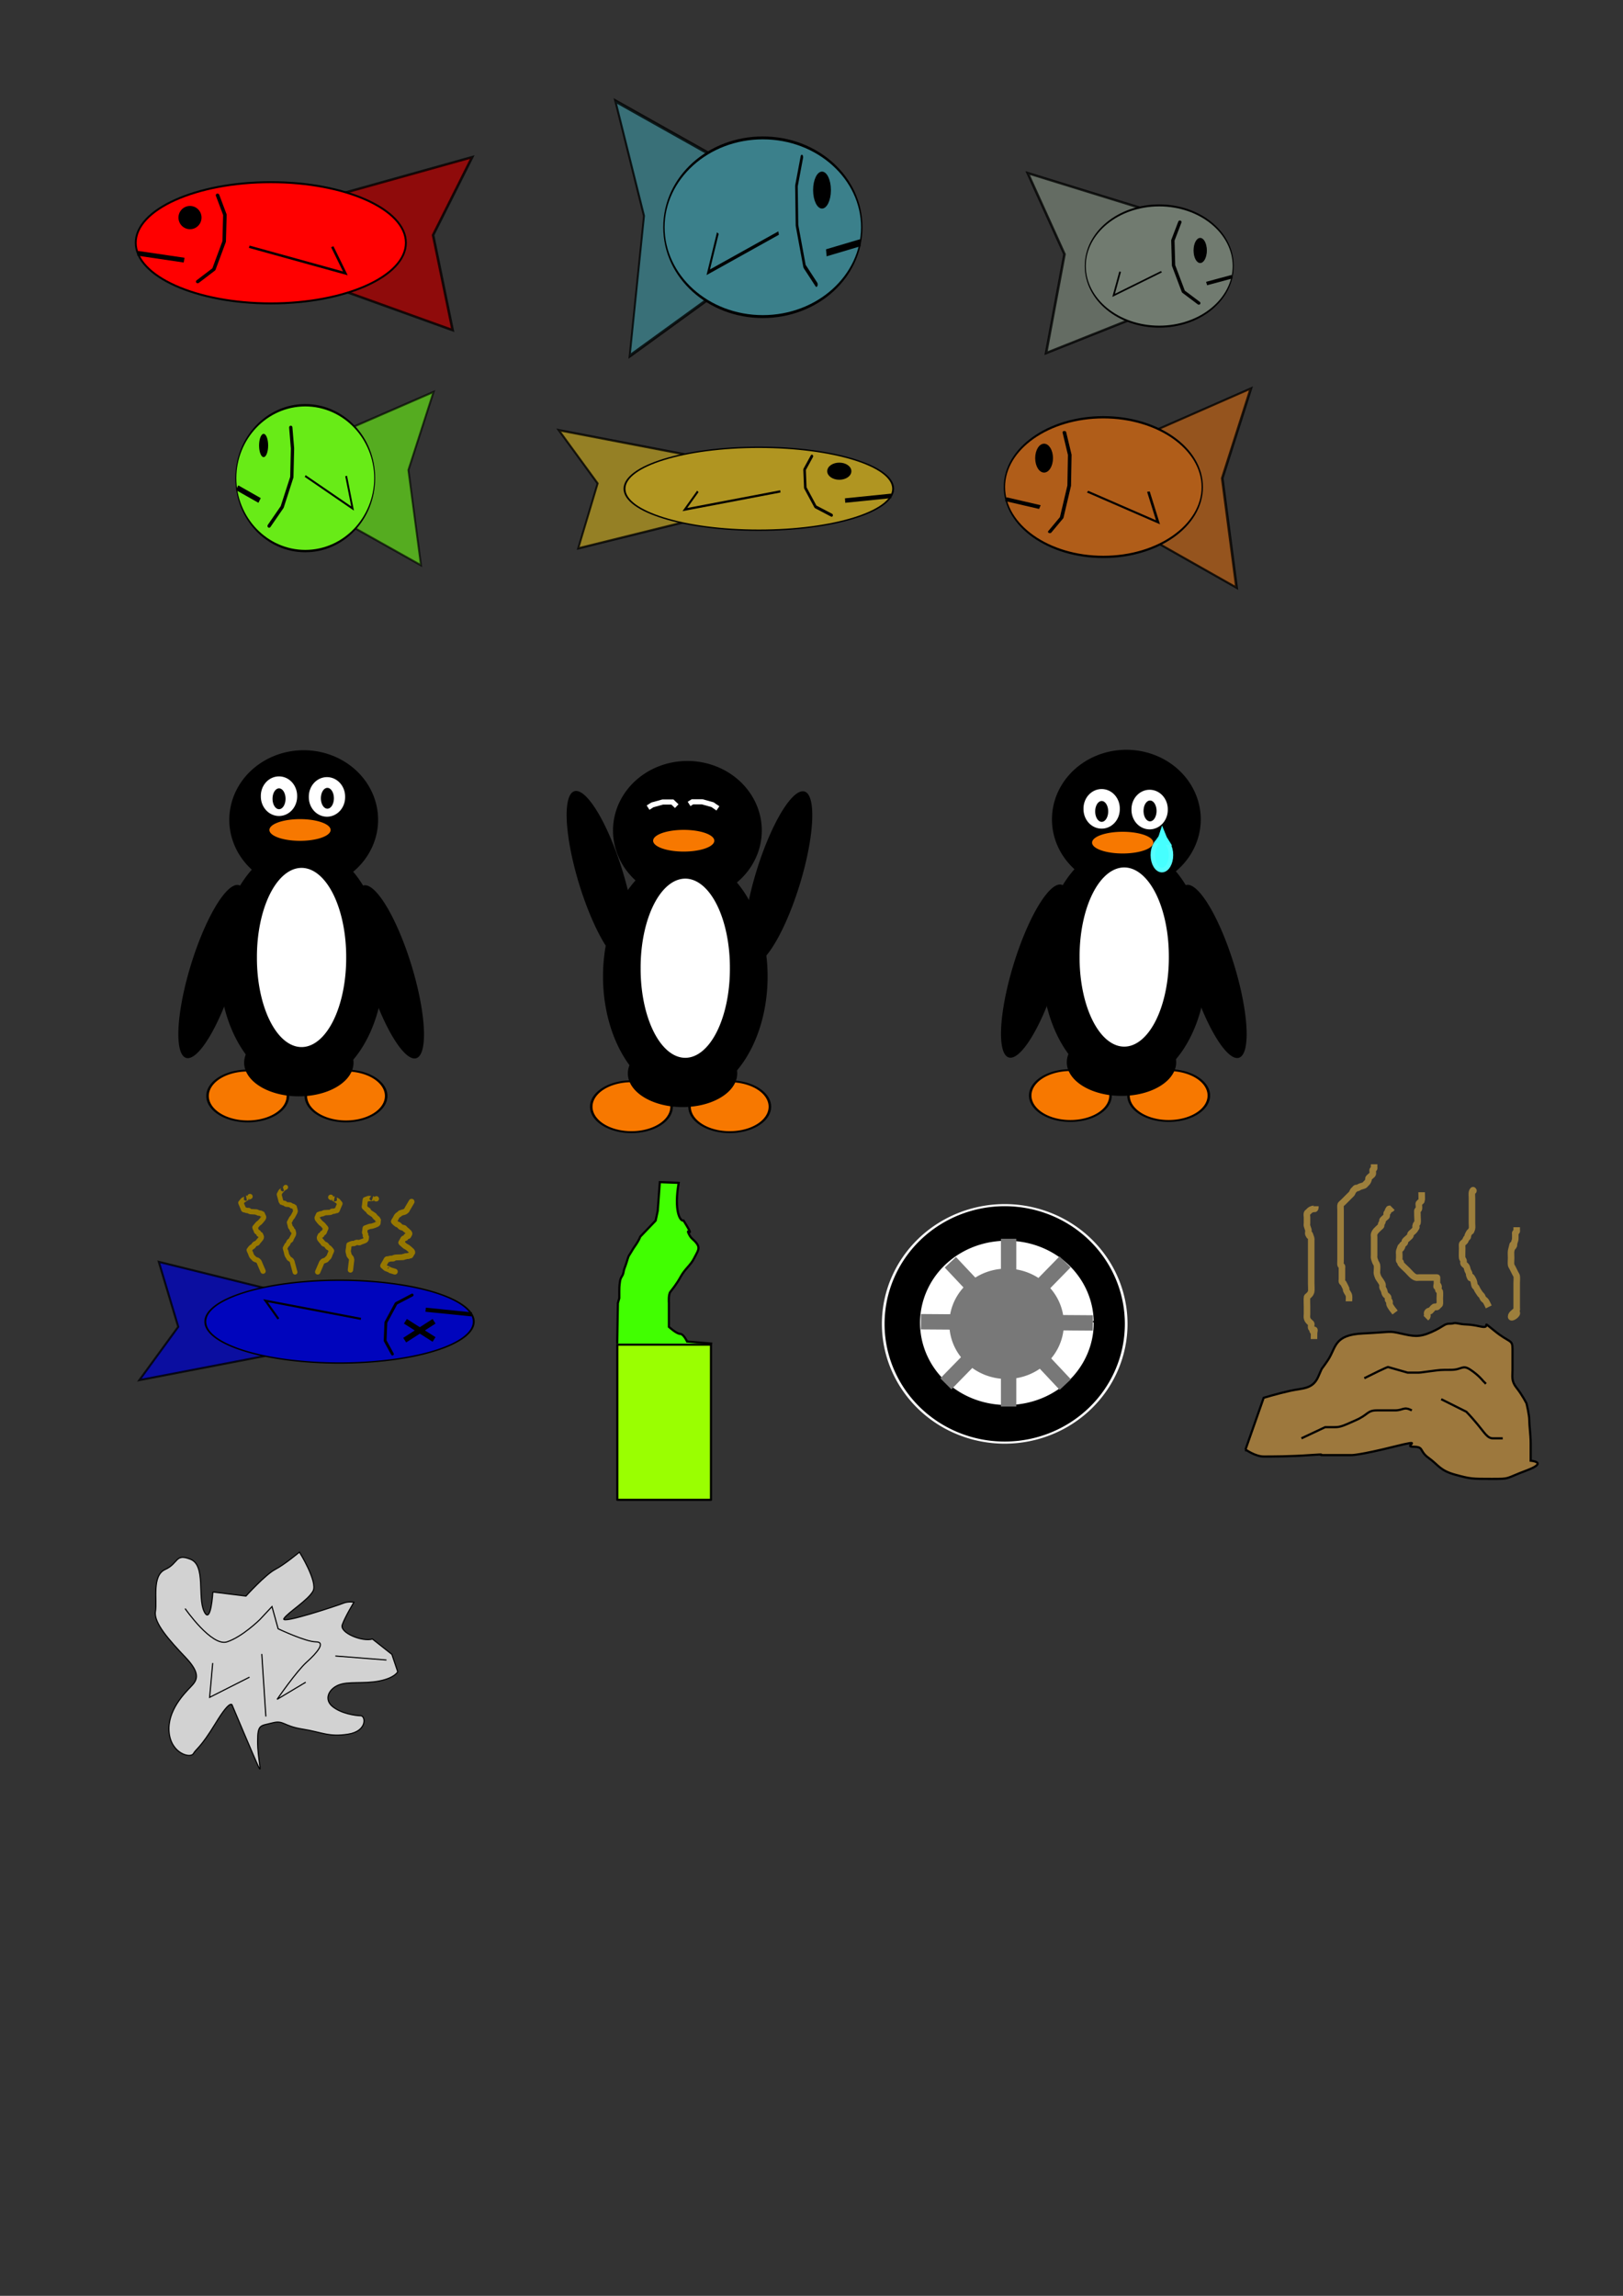 <?xml version="1.0" encoding="UTF-8" standalone="no"?>
<!-- Created with Inkscape (http://www.inkscape.org/) -->

<svg
   xmlns:osb="http://www.openswatchbook.org/uri/2009/osb"
   xmlns:dc="http://purl.org/dc/elements/1.1/"
   xmlns:cc="http://creativecommons.org/ns#"
   xmlns:rdf="http://www.w3.org/1999/02/22-rdf-syntax-ns#"
   xmlns:svg="http://www.w3.org/2000/svg"
   xmlns="http://www.w3.org/2000/svg"
   xmlns:sodipodi="http://sodipodi.sourceforge.net/DTD/sodipodi-0.dtd"
   xmlns:inkscape="http://www.inkscape.org/namespaces/inkscape"
   width="744.094"
   height="1052.362"
   id="svg2"
   version="1.1"
   inkscape:version="0.48.4 r9939"
   sodipodi:docname="fishes.svg">
  <rect width="100%" height="100%" fill="#333333" stroke="none"/>
  <defs
     id="defs4">
    <inkscape:perspective
       sodipodi:type="inkscape:persp3d"
       inkscape:vp_x="46.189658 : 305.11417 : 1"
       inkscape:vp_y="0 : 910.37754 : 0"
       inkscape:vp_z="653.76398 : 1009.802 : 1"
       inkscape:persp3d-origin="349.97682 : 497.7836 : 1"
       id="perspective6059" />
    <inkscape:perspective
       sodipodi:type="inkscape:persp3d"
       inkscape:vp_x="46.189658 : 511.13111 : 1"
       inkscape:vp_y="0 : 910.37754 : 0"
       inkscape:vp_z="653.76398 : 511.13111 : 1"
       inkscape:persp3d-origin="349.97682 : 351.45663 : 1"
       id="perspective6029" />
    <linearGradient
       inkscape:collect="always"
       id="linearGradient5476"
       osb:paint="gradient">
      <stop
         style="stop-color:#000000;stop-opacity:1;"
         offset="0"
         id="stop5478" />
      <stop
         style="stop-color:#000000;stop-opacity:0;"
         offset="1"
         id="stop5480" />
    </linearGradient>
    <linearGradient
       inkscape:collect="always"
       id="linearGradient5468"
       osb:paint="gradient">
      <stop
         style="stop-color:#000000;stop-opacity:1;"
         offset="0"
         id="stop5470" />
      <stop
         style="stop-color:#000000;stop-opacity:0;"
         offset="1"
         id="stop5472" />
    </linearGradient>
    <linearGradient
       inkscape:collect="always"
       id="linearGradient5460"
       osb:paint="gradient">
      <stop
         style="stop-color:#000000;stop-opacity:1;"
         offset="0"
         id="stop5462" />
      <stop
         style="stop-color:#000000;stop-opacity:0;"
         offset="1"
         id="stop5464" />
    </linearGradient>
    <linearGradient
       inkscape:collect="always"
       id="linearGradient5452"
       osb:paint="gradient">
      <stop
         style="stop-color:#000000;stop-opacity:1;"
         offset="0"
         id="stop5454" />
      <stop
         style="stop-color:#000000;stop-opacity:0;"
         offset="1"
         id="stop5456" />
    </linearGradient>
    <linearGradient
       inkscape:collect="always"
       id="linearGradient5444"
       osb:paint="gradient">
      <stop
         style="stop-color:#000000;stop-opacity:1;"
         offset="0"
         id="stop5446" />
      <stop
         style="stop-color:#000000;stop-opacity:0;"
         offset="1"
         id="stop5448" />
    </linearGradient>
    <linearGradient
       inkscape:collect="always"
       id="linearGradient5436"
       osb:paint="gradient">
      <stop
         style="stop-color:#000000;stop-opacity:1;"
         offset="0"
         id="stop5438" />
      <stop
         style="stop-color:#000000;stop-opacity:0;"
         offset="1"
         id="stop5440" />
    </linearGradient>
  </defs>
  <sodipodi:namedview
     id="base"
     pagecolor="#ffffff"
     bordercolor="#666666"
     borderopacity="1.0"
     inkscape:pageopacity="0.0"
     inkscape:pageshadow="2"
     inkscape:zoom="1.1032886"
     inkscape:cx="249.44329"
     inkscape:cy="349.27597"
     inkscape:document-units="px"
     inkscape:current-layer="layer3"
     showgrid="false"
     inkscape:window-width="1680"
     inkscape:window-height="1026"
     inkscape:window-x="0"
     inkscape:window-y="24"
     inkscape:window-maximized="1" />
  <g
     inkscape:groupmode="layer"
     id="layer2"
     inkscape:label="Layer"
     style="display:inline" />
  <g
     inkscape:label="Layer 1"
     inkscape:groupmode="layer"
     id="layer1"
     style="display:inline" />
  <g
     inkscape:groupmode="layer"
     id="layer3"
     inkscape:label="Layer#1">
    <g
       id="g3826"
       inkscape:export-filename="/home/christian/coding/Java/LudumDare31/src/assets/fish_1.png"
       inkscape:export-xdpi="49.690536"
       inkscape:export-ydpi="49.690536"
       transform="matrix(1.184,0,0,1.106,-11.351,-4.828)">
      <g
         id="g5799">
        <path
           style="opacity:0.786;fill:#a80000;fill-opacity:1;stroke:#000000;stroke-width:1px;stroke-linecap:butt;stroke-linejoin:miter;stroke-opacity:1;display:inline"
           d="m 142.937,125.042 c 41.921,16.162 41.921,16.162 41.921,16.162 l -7.576,-39.396 15.152,-32.325 -48.992,14.647"
           id="path3765"
           inkscape:connector-curvature="0" />
        <path
           sodipodi:type="arc"
           style="fill:#ff0000;fill-rule:evenodd;stroke:#000000;stroke-width:1px;stroke-linecap:butt;stroke-linejoin:miter;stroke-opacity:1;display:inline"
           id="path2985"
           sodipodi:cx="136.42857"
           sodipodi:cy="74.505043"
           sodipodi:rx="72.14286"
           sodipodi:ry="30.714285"
           d="m 208.571,74.505 c 0,16.963 -32.299,30.714 -72.143,30.714 -39.843,0 -72.143,-13.751 -72.143,-30.714 0,-16.963 32.299,-30.714 72.143,-30.714 39.843,0 72.143,13.751 72.143,30.714 z"
           transform="matrix(0.725,0,0,0.818,15.54,44.045)" />
        <path
           sodipodi:type="arc"
           style="fill:#000000;fill-opacity:1;display:inline"
           id="path3759"
           sodipodi:cx="99.285713"
           sodipodi:cy="180.21933"
           sodipodi:rx="9.2857141"
           sodipodi:ry="6.4285712"
           d="m 108.571,180.219 c 0,3.55 -4.157,6.429 -9.286,6.429 -5.128,0 -9.286,-2.878 -9.286,-6.429 0,-3.55 4.157,-6.429 9.286,-6.429 5.128,0 9.286,2.878 9.286,6.429 z"
           transform="matrix(0.481,0,0,0.75,35.402,-40.622)" />
        <path
           style="fill:none;stroke:#000000;stroke-width:1.993;stroke-linecap:butt;stroke-linejoin:miter;stroke-miterlimit:4;stroke-opacity:1;stroke-dasharray:none;display:inline"
           d="m 62.882,109.339 18.002,2.844"
           id="path3772"
           inkscape:connector-curvature="0" />
        <path
           style="fill:none;stroke:#000000;stroke-width:1.365;stroke-linecap:round;stroke-linejoin:round;stroke-miterlimit:0.8;stroke-opacity:1;stroke-dasharray:none;stroke-dashoffset:0;display:inline"
           d="m 93.825,85.281 2.849,8.098 -0.285,11.082 -3.988,11.508 -6.267,5.115"
           id="path3777"
           inkscape:connector-curvature="0"
           sodipodi:nodetypes="ccccc" />
        <path
           style="fill:none;stroke:#000000;stroke-width:1px;stroke-linecap:butt;stroke-linejoin:miter;stroke-opacity:1"
           d="m 106.102,106.627 37.205,11.024 -5.053,-11.024 0,0"
           id="path3803"
           inkscape:connector-curvature="0"
           sodipodi:nodetypes="cccc" />
      </g>
    </g>
    <g
       id="g3896"
       transform="matrix(1.028,0,0,1.106,16.277,-4.828)"
       inkscape:export-filename="/home/christian/coding/Java/LudumDare31/src/assets/fish_4.png"
       inkscape:export-xdpi="55.464737"
       inkscape:export-ydpi="55.464737">
      <path
         inkscape:connector-curvature="0"
         id="path3765-3"
         d="m 140.885,222.457 c 31.036,16.194 31.036,16.194 31.036,16.194 l -5.609,-39.472 11.218,-32.387 -36.271,14.676"
         style="opacity:0.658;fill:#68eb17;fill-opacity:1;stroke:#000000;stroke-width:0.861px;stroke-linecap:butt;stroke-linejoin:miter;stroke-opacity:1;display:inline" />
      <path
         transform="matrix(0.429,0,0,0.984,61.776,129.226)"
         d="m 208.571,74.505 c 0,16.963 -32.299,30.714 -72.143,30.714 -39.843,0 -72.143,-13.751 -72.143,-30.714 0,-16.963 32.299,-30.714 72.143,-30.714 39.843,0 72.143,13.751 72.143,30.714 z"
         sodipodi:ry="30.714285"
         sodipodi:rx="72.14286"
         sodipodi:cy="74.505043"
         sodipodi:cx="136.42857"
         id="path2985-8"
         style="fill:#68eb17;fill-opacity:1;fill-rule:evenodd;stroke:#000000;stroke-width:1px;stroke-linecap:butt;stroke-linejoin:miter;stroke-opacity:1;display:inline"
         sodipodi:type="arc" />
      <path
         transform="matrix(0.218,0,0,0.75,80.09,53.831)"
         d="m 108.571,180.219 c 0,3.55 -4.157,6.429 -9.286,6.429 -5.128,0 -9.286,-2.878 -9.286,-6.429 0,-3.55 4.157,-6.429 9.286,-6.429 5.128,0 9.286,2.878 9.286,6.429 z"
         sodipodi:ry="6.4285712"
         sodipodi:rx="9.2857141"
         sodipodi:cy="180.21933"
         sodipodi:cx="99.285713"
         id="path3759-8"
         style="fill:#000000;fill-opacity:1;display:inline"
         sodipodi:type="arc" />
      <path
         sodipodi:nodetypes="cc"
         inkscape:connector-curvature="0"
         id="path3772-0"
         d="m 89.915,206.5 10.022,5.28"
         style="fill:none;stroke:#000000;stroke-width:2.211;stroke-linecap:butt;stroke-linejoin:miter;stroke-miterlimit:4;stroke-opacity:1;stroke-dasharray:none;display:inline" />
      <path
         sodipodi:nodetypes="ccccc"
         inkscape:connector-curvature="0"
         id="path3777-1"
         d="m 113.847,181.522 0.772,8.698 -0.307,11.903 -4.296,12.36 -5.833,7.869"
         style="fill:none;stroke:#000000;stroke-width:1.469;stroke-linecap:round;stroke-linejoin:round;stroke-miterlimit:0.8;stroke-opacity:1;stroke-dasharray:none;stroke-dashoffset:0;display:inline" />
      <path
         sodipodi:nodetypes="cccc"
         inkscape:connector-curvature="0"
         id="path3803-5"
         d="m 120.276,201.647 21.132,13.464 -2.87,-13.464 0,0"
         style="fill:none;stroke:#000000;stroke-width:0.833px;stroke-linecap:butt;stroke-linejoin:miter;stroke-opacity:1" />
    </g>
    <g
       id="g5484"
       transform="matrix(-0.867,0,0,1.63,623.521,-61.58)"
       inkscape:export-filename="/home/christian/coding/Java/LudumDare31/src/assets/fish_2.png"
       inkscape:export-xdpi="47.441082"
       inkscape:export-ydpi="47.441082">
      <path
         inkscape:connector-curvature="0"
         id="path3765-34"
         d="m 344.271,121.735 c 41.921,16.162 41.921,16.162 41.921,16.162 l -7.576,-39.396 15.152,-32.325 -48.992,14.647"
         style="opacity:0.786;fill:#3b808b;fill-opacity:1;stroke:#000000;stroke-width:1px;stroke-linecap:butt;stroke-linejoin:miter;stroke-opacity:1;display:inline" />
      <path
         transform="matrix(0.725,0,0,0.818,216.874,40.738)"
         d="m 208.571,74.505 c 0,16.963 -32.299,30.714 -72.143,30.714 -39.843,0 -72.143,-13.751 -72.143,-30.714 0,-16.963 32.299,-30.714 72.143,-30.714 39.843,0 72.143,13.751 72.143,30.714 z"
         sodipodi:ry="30.714285"
         sodipodi:rx="72.14286"
         sodipodi:cy="74.505043"
         sodipodi:cx="136.42857"
         id="path2985-9"
         style="fill:#3b808b;fill-opacity:1;fill-rule:evenodd;stroke:#000000;stroke-width:1px;stroke-linecap:butt;stroke-linejoin:miter;stroke-opacity:1;display:inline"
         sodipodi:type="arc" />
      <path
         transform="matrix(0.481,0,0,0.75,236.737,-43.93)"
         d="m 108.571,180.219 c 0,3.55 -4.157,6.429 -9.286,6.429 -5.128,0 -9.286,-2.878 -9.286,-6.429 0,-3.55 4.157,-6.429 9.286,-6.429 5.128,0 9.286,2.878 9.286,6.429 z"
         sodipodi:ry="6.4285712"
         sodipodi:rx="9.2857141"
         sodipodi:cy="180.21933"
         sodipodi:cx="99.285713"
         id="path3759-2"
         style="fill:#000000;fill-opacity:1;stroke:#000000;stroke-opacity:1;display:inline"
         sodipodi:type="arc" />
      <path
         inkscape:connector-curvature="0"
         id="path3772-6"
         d="m 264.217,106.031 18.002,2.844"
         style="fill:#68eb17;fill-opacity:1;stroke:#000000;stroke-width:1.993;stroke-linecap:butt;stroke-linejoin:miter;stroke-miterlimit:4;stroke-opacity:1;stroke-dasharray:none;display:inline" />
      <path
         sodipodi:nodetypes="ccccc"
         inkscape:connector-curvature="0"
         id="path3777-2"
         d="m 295.16,81.974 2.849,8.098 -0.285,11.082 -3.988,11.508 -6.267,5.115"
         style="fill:#3b808b;fill-opacity:1;stroke:#000000;stroke-width:1.365;stroke-linecap:round;stroke-linejoin:round;stroke-miterlimit:0.8;stroke-opacity:1;stroke-dasharray:none;stroke-dashoffset:0;display:inline" />
      <path
         sodipodi:nodetypes="cccc"
         inkscape:connector-curvature="0"
         id="path3803-7"
         d="m 307.437,103.32 37.205,11.024 -5.053,-11.024 0,0"
         style="fill:#3b808b;fill-opacity:1;stroke:#000000;stroke-width:1px;stroke-linecap:butt;stroke-linejoin:miter;stroke-opacity:1" />
    </g>
    <g
       id="g5542"
       transform="matrix(1.184,0,0,1.419,-11.351,-62.003)"
       inkscape:export-filename="/home/christian/coding/Java/LudumDare31/src/assets/fish_5.png"
       inkscape:export-xdpi="64.515701"
       inkscape:export-ydpi="64.515701">
      <path
         inkscape:connector-curvature="0"
         id="path3765-34-4"
         d="m 275.147,212.238 c -41.671,8.609 -41.671,8.609 -41.671,8.609 l 7.531,-20.984 -15.062,-17.217 48.7,7.802"
         style="opacity:0.786;fill:#b09521;fill-opacity:1;stroke:#000000;stroke-width:0.728px;stroke-linecap:butt;stroke-linejoin:miter;stroke-opacity:1;display:inline" />
      <path
         transform="matrix(-0.721,0,0,0.436,401.784,169.096)"
         d="m 208.571,74.505 c 0,16.963 -32.299,30.714 -72.143,30.714 -39.843,0 -72.143,-13.751 -72.143,-30.714 0,-16.963 32.299,-30.714 72.143,-30.714 39.843,0 72.143,13.751 72.143,30.714 z"
         sodipodi:ry="30.714285"
         sodipodi:rx="72.14286"
         sodipodi:cy="74.505043"
         sodipodi:cx="136.42857"
         id="path2985-9-4"
         style="fill:#b09521;fill-opacity:1;fill-rule:evenodd;stroke:#000000;stroke-width:1px;stroke-linecap:butt;stroke-linejoin:miter;stroke-opacity:1;display:inline"
         sodipodi:type="arc" />
      <path
         transform="matrix(-0.478,0,0,0.399,382.04,124)"
         d="m 108.571,180.219 c 0,3.55 -4.157,6.429 -9.286,6.429 -5.128,0 -9.286,-2.878 -9.286,-6.429 0,-3.55 4.157,-6.429 9.286,-6.429 5.128,0 9.286,2.878 9.286,6.429 z"
         sodipodi:ry="6.4285712"
         sodipodi:rx="9.2857141"
         sodipodi:cy="180.21933"
         sodipodi:cx="99.285713"
         id="path3759-2-6"
         style="fill:#000000;fill-opacity:1;stroke:#000000;stroke-opacity:1;display:inline"
         sodipodi:type="arc" />
      <path
         inkscape:connector-curvature="0"
         id="path3772-6-0"
         d="m 354.724,203.874 -17.895,1.515"
         style="fill:#b09521;fill-opacity:1;stroke:#000000;stroke-width:1.45;stroke-linecap:butt;stroke-linejoin:miter;stroke-miterlimit:4;stroke-opacity:1;stroke-dasharray:none;display:inline" />
      <path
         sodipodi:nodetypes="ccccc"
         inkscape:connector-curvature="0"
         id="path3777-2-4"
         d="m 323.965,191.06 -2.832,4.313 0.283,5.902 3.964,6.129 6.229,2.724"
         style="fill:#b09521;fill-opacity:1;stroke:#000000;stroke-width:0.994;stroke-linecap:round;stroke-linejoin:round;stroke-miterlimit:0.8;stroke-opacity:1;stroke-dasharray:none;stroke-dashoffset:0;display:inline" />
      <path
         sodipodi:nodetypes="cccc"
         inkscape:connector-curvature="0"
         id="path3803-7-9"
         d="m 311.761,202.43 -36.983,5.872 5.022,-5.872 0,0"
         style="fill:#b09521;fill-opacity:1;stroke:#000000;stroke-width:0.728px;stroke-linecap:butt;stroke-linejoin:miter;stroke-opacity:1" />
    </g>
    <g
       id="g5592"
       inkscape:export-filename="/home/christian/coding/Java/LudumDare31/src/assets/fish_3.png"
       inkscape:export-xdpi="53.756409"
       inkscape:export-ydpi="53.756409"
       transform="matrix(1.184,0,0,1.106,-11.351,-4.828)">
      <path
         inkscape:connector-curvature="0"
         id="path3765-34-4-5"
         d="m 454.079,133.896 c -39.425,16.814 -39.425,16.814 -39.425,16.814 l 7.125,-40.984 -14.25,-33.628 46.075,15.238"
         style="opacity:0.786;fill:#717b70;fill-opacity:1;stroke:#000000;stroke-width:0.989px;stroke-linecap:butt;stroke-linejoin:miter;stroke-opacity:1;display:inline" />
      <path
         transform="matrix(-0.397,0,0,0.818,512.627,53.676)"
         d="m 208.571,74.505 c 0,16.963 -32.299,30.714 -72.143,30.714 -39.843,0 -72.143,-13.751 -72.143,-30.714 0,-16.963 32.299,-30.714 72.143,-30.714 39.843,0 72.143,13.751 72.143,30.714 z"
         sodipodi:ry="30.714285"
         sodipodi:rx="72.14286"
         sodipodi:cy="74.505043"
         sodipodi:cx="136.42857"
         id="path2985-9-4-1"
         style="fill:#717b70;fill-opacity:1;fill-rule:evenodd;stroke:#000000;stroke-width:1px;stroke-linecap:butt;stroke-linejoin:miter;stroke-opacity:1;display:inline"
         sodipodi:type="arc" />
      <path
         transform="matrix(-0.263,0,0,0.751,500.44,-27.171)"
         d="m 108.571,180.219 c 0,3.55 -4.157,6.429 -9.286,6.429 -5.128,0 -9.286,-2.878 -9.286,-6.429 0,-3.55 4.157,-6.429 9.286,-6.429 5.128,0 9.286,2.878 9.286,6.429 z"
         sodipodi:ry="6.4285712"
         sodipodi:rx="9.2857141"
         sodipodi:cy="180.21933"
         sodipodi:cx="99.285713"
         id="path3759-2-6-6"
         style="fill:#000000;fill-opacity:1;stroke:#000000;stroke-opacity:1;display:inline"
         sodipodi:type="arc" />
      <path
         inkscape:connector-curvature="0"
         id="path3772-6-0-6"
         d="m 486.675,119.029 -9.868,2.847"
         style="fill:#717b70;fill-opacity:1;stroke:#000000;stroke-width:1.476;stroke-linecap:butt;stroke-linejoin:miter;stroke-miterlimit:4;stroke-opacity:1;stroke-dasharray:none;display:inline" />
      <path
         sodipodi:nodetypes="ccccc"
         inkscape:connector-curvature="0"
         id="path3777-2-4-6"
         d="m 466.458,96.389 -2.715,7.601 0.271,10.402 3.801,10.802 5.972,4.801"
         style="fill:#717b70;fill-opacity:1;stroke:#000000;stroke-width:1.291;stroke-linecap:round;stroke-linejoin:round;stroke-miterlimit:0.8;stroke-opacity:1;stroke-dasharray:none;stroke-dashoffset:0;display:inline" />
      <path
         sodipodi:nodetypes="cccc"
         inkscape:connector-curvature="0"
         id="path3803-7-9-9"
         d="m 459.327,116.978 -18.522,9.81 2.515,-9.81 0,0"
         style="fill:#717b70;fill-opacity:1;stroke:#000000;stroke-width:0.666px;stroke-linecap:butt;stroke-linejoin:miter;stroke-opacity:1" />
    </g>
    <g
       id="g5642"
       transform="matrix(1.184,0,0,0.864,-9.813,36.228)"
       inkscape:export-filename="/home/christian/coding/Java/LudumDare31/src/assets/fish_6.png"
       inkscape:export-xdpi="48.056572"
       inkscape:export-ydpi="48.056572">
      <path
         inkscape:connector-curvature="0"
         id="path3765-34-3"
         d="m 456.408,246.053 c 30.711,23.829 30.711,23.829 30.711,23.829 l -5.55,-58.084 11.1,-47.658 -35.891,21.595"
         style="opacity:0.786;fill:#b05d19;fill-opacity:1;stroke:#000000;stroke-width:1.039px;stroke-linecap:butt;stroke-linejoin:miter;stroke-opacity:1;display:inline" />
      <path
         transform="matrix(0.531,0,0,1.206,363.08,126.635)"
         d="m 208.571,74.505 c 0,16.963 -32.299,30.714 -72.143,30.714 -39.843,0 -72.143,-13.751 -72.143,-30.714 0,-16.963 32.299,-30.714 72.143,-30.714 39.843,0 72.143,13.751 72.143,30.714 z"
         sodipodi:ry="30.714285"
         sodipodi:rx="72.14286"
         sodipodi:cy="74.505043"
         sodipodi:cx="136.42857"
         id="path2985-9-2"
         style="fill:#b05d19;fill-opacity:1;fill-rule:evenodd;stroke:#000000;stroke-width:1px;stroke-linecap:butt;stroke-linejoin:miter;stroke-opacity:1;display:inline"
         sodipodi:type="arc" />
      <path
         transform="matrix(0.352,0,0,1.106,377.631,1.804)"
         d="m 108.571,180.219 c 0,3.55 -4.157,6.429 -9.286,6.429 -5.128,0 -9.286,-2.878 -9.286,-6.429 0,-3.55 4.157,-6.429 9.286,-6.429 5.128,0 9.286,2.878 9.286,6.429 z"
         sodipodi:ry="6.4285712"
         sodipodi:rx="9.2857141"
         sodipodi:cy="180.21933"
         sodipodi:cx="99.285713"
         id="path3759-2-2"
         style="fill:#000000;fill-opacity:1;stroke:#000000;stroke-opacity:1;display:inline"
         sodipodi:type="arc" />
      <path
         inkscape:connector-curvature="0"
         id="path3772-6-3"
         d="m 397.762,222.901 13.188,4.194"
         style="fill:#b05d19;fill-opacity:1;stroke:#000000;stroke-width:2.071;stroke-linecap:butt;stroke-linejoin:miter;stroke-miterlimit:4;stroke-opacity:1;stroke-dasharray:none;display:inline" />
      <path
         sodipodi:nodetypes="ccccc"
         inkscape:connector-curvature="0"
         id="path3777-2-46"
         d="m 420.43,187.431 2.087,11.939 -0.209,16.338 -2.921,16.967 -4.591,7.541"
         style="fill:#b05d19;fill-opacity:1;stroke:#000000;stroke-width:1.419;stroke-linecap:round;stroke-linejoin:round;stroke-miterlimit:0.8;stroke-opacity:1;stroke-dasharray:none;stroke-dashoffset:0;display:inline" />
      <path
         sodipodi:nodetypes="cccc"
         inkscape:connector-curvature="0"
         id="path3803-7-2"
         d="m 429.424,218.903 27.255,16.253 -3.701,-16.253 0,0"
         style="fill:#b05d19;fill-opacity:1;stroke:#000000;stroke-width:1.039px;stroke-linecap:butt;stroke-linejoin:miter;stroke-opacity:1" />
    </g>
    <g
       id="g6573">
      <path
         transform="matrix(1.557,0,0,1.167,-98.653,41.984)"
         d="m 148.13,394.505 a 11.827,9.99 0 1 1 -23.655,0 11.827,9.99 0 1 1 23.655,0 z"
         sodipodi:ry="9.9901571"
         sodipodi:rx="11.827428"
         sodipodi:cy="394.50458"
         sodipodi:cx="136.30249"
         id="path5746"
         style="fill:#f77800;fill-opacity:1;stroke:#000000;stroke-width:0.742;stroke-linecap:round;stroke-linejoin:round;stroke-miterlimit:0.8;stroke-opacity:1;stroke-dasharray:none;stroke-dashoffset:0;display:inline"
         sodipodi:type="arc" />
      <path
         transform="matrix(1.557,0,0,1.167,-53.59,41.984)"
         d="m 148.13,394.505 a 11.827,9.99 0 1 1 -23.655,0 11.827,9.99 0 1 1 23.655,0 z"
         sodipodi:ry="9.9901571"
         sodipodi:rx="11.827428"
         sodipodi:cy="394.50458"
         sodipodi:cx="136.30249"
         id="path5746-2"
         style="fill:#f77800;fill-opacity:1;stroke:#000000;stroke-width:0.742;stroke-linecap:round;stroke-linejoin:round;stroke-miterlimit:0.8;stroke-opacity:1;stroke-dasharray:none;stroke-dashoffset:0;display:inline"
         sodipodi:type="arc" />
      <path
         transform="matrix(1.527,0,0,1.493,-112.706,-86.412)"
         d="m 186.427,309.575 a 21.436,20.462 0 1 1 -42.872,0 21.436,20.462 0 1 1 42.872,0 z"
         sodipodi:ry="20.461554"
         sodipodi:rx="21.435915"
         sodipodi:cy="309.57529"
         sodipodi:cx="164.99158"
         id="path5664"
         style="fill:#000000;fill-opacity:1;stroke:#000000;stroke-width:1.8;stroke-linecap:round;stroke-linejoin:round;stroke-miterlimit:0.8;stroke-opacity:1;stroke-dasharray:none;stroke-dashoffset:0;display:inline"
         sodipodi:type="arc" />
      <path
         transform="matrix(2.873,0,0,2.357,-126.26,-343.131)"
         d="m 100.361,352.247 a 8.727,6.545 0 1 1 -17.454,0 8.727,6.545 0 1 1 17.454,0 z"
         sodipodi:ry="6.5452757"
         sodipodi:rx="8.7270336"
         sodipodi:cy="352.24734"
         sodipodi:cx="91.633858"
         id="path5748"
         style="fill:#000000;fill-opacity:1;stroke:#000000;stroke-width:0;stroke-linecap:round;stroke-linejoin:round;stroke-miterlimit:0.8;stroke-opacity:1;stroke-dasharray:none;stroke-dashoffset:0;display:inline"
         sodipodi:type="arc" />
      <path
         transform="matrix(1.213,0,0,1.497,-50.437,-81.027)"
         d="m 185.778,349.849 a 30.205,36.051 0 1 1 -60.41,0 30.205,36.051 0 1 1 60.41,0 z"
         sodipodi:ry="36.051311"
         sodipodi:rx="30.205153"
         sodipodi:cy="349.84882"
         sodipodi:cx="155.57277"
         id="path5652"
         style="fill:#000000;fill-opacity:1;stroke:#000000;stroke-width:1.8;stroke-linecap:round;stroke-linejoin:round;stroke-miterlimit:0.8;stroke-opacity:1;stroke-dasharray:none;stroke-dashoffset:0"
         sodipodi:type="arc" />
      <path
         transform="matrix(1.046,0,0,1.738,-28.552,-174.79)"
         d="m 179.932,353.097 a 20.462,24.359 0 1 1 -40.923,0 20.462,24.359 0 1 1 40.923,0 z"
         sodipodi:ry="24.358994"
         sodipodi:rx="20.461555"
         sodipodi:cy="353.09668"
         sodipodi:cx="159.47021"
         id="path5662"
         style="fill:#ffffff;fill-opacity:1;stroke:#000000;stroke-width:1.8;stroke-linecap:round;stroke-linejoin:round;stroke-miterlimit:0.8;stroke-opacity:1;stroke-dasharray:none;stroke-dashoffset:0"
         sodipodi:type="arc" />
      <path
         transform="matrix(2.329,0,0,3.053,-376.629,-582.156)"
         d="m 220.205,310.225 a 3.573,2.923 0 1 1 -7.145,0 3.573,2.923 0 1 1 7.145,0 z"
         sodipodi:ry="2.9230793"
         sodipodi:rx="3.5726523"
         sodipodi:cy="310.22485"
         sodipodi:cx="216.63264"
         id="path5666"
         style="fill:#ffffff;fill-opacity:1;stroke:#000000;stroke-width:0;stroke-linecap:round;stroke-linejoin:round;stroke-miterlimit:0.8;stroke-opacity:1;stroke-dasharray:none;stroke-dashoffset:0"
         sodipodi:type="arc" />
      <path
         transform="matrix(2.329,0,0,3.053,-354.631,-581.827)"
         d="m 220.205,310.225 a 3.573,2.923 0 1 1 -7.145,0 3.573,2.923 0 1 1 7.145,0 z"
         sodipodi:ry="2.9230793"
         sodipodi:rx="3.5726523"
         sodipodi:cy="310.22485"
         sodipodi:cx="216.63264"
         id="path5666-9"
         style="fill:#ffffff;fill-opacity:1;stroke:#000000;stroke-width:0;stroke-linecap:round;stroke-linejoin:round;stroke-miterlimit:0.8;stroke-opacity:1;stroke-dasharray:none;stroke-dashoffset:0"
         sodipodi:type="arc" />
      <path
         transform="matrix(1.527,0,0,1.493,-100.573,-83.052)"
         d="m 165.125,310.449 a 9.186,3.33 0 1 1 -18.373,0 9.186,3.33 0 1 1 18.373,0 z"
         sodipodi:ry="3.3300524"
         sodipodi:rx="9.1863518"
         sodipodi:cy="310.44946"
         sodipodi:cx="155.93832"
         id="path5686"
         style="fill:#f77800;fill-opacity:1;stroke:#000000;stroke-width:0;stroke-linecap:round;stroke-linejoin:round;stroke-miterlimit:0.8;stroke-opacity:1;stroke-dasharray:none;stroke-dashoffset:0"
         sodipodi:type="arc" />
      <path
         transform="matrix(2.596,0,0,3.778,-424.145,-714.763)"
         d="m 213.812,286.106 a 1.148,1.263 0 1 1 -2.297,0 1.148,1.263 0 1 1 2.297,0 z"
         sodipodi:ry="1.2631234"
         sodipodi:rx="1.148294"
         sodipodi:cy="286.10562"
         sodipodi:cx="212.66405"
         id="path5688"
         style="fill:#000000;fill-opacity:1;stroke:#000000;stroke-width:0;stroke-linecap:round;stroke-linejoin:round;stroke-miterlimit:0.8;stroke-opacity:1;stroke-dasharray:none;stroke-dashoffset:0"
         sodipodi:type="arc" />
      <path
         transform="matrix(2.596,0,0,3.778,-401.979,-714.991)"
         d="m 213.812,286.106 a 1.148,1.263 0 1 1 -2.297,0 1.148,1.263 0 1 1 2.297,0 z"
         sodipodi:ry="1.2631234"
         sodipodi:rx="1.148294"
         sodipodi:cy="286.10562"
         sodipodi:cx="212.66405"
         id="path5688-1"
         style="fill:#000000;fill-opacity:1;stroke:#000000;stroke-width:0;stroke-linecap:round;stroke-linejoin:round;stroke-miterlimit:0.8;stroke-opacity:1;stroke-dasharray:none;stroke-dashoffset:0"
         sodipodi:type="arc" />
      <path
         inkscape:transform-center-y="0.12811347"
         inkscape:transform-center-x="1.0588007"
         transform="matrix(0.363,-2.253,-1.019,-2.252,482.012,1454.005)"
         d="m 119.882,337.09 a 9.186,15.043 0 1 1 -18.373,0 9.186,15.043 0 1 1 18.373,0 z"
         sodipodi:ry="15.042651"
         sodipodi:rx="9.1863518"
         sodipodi:cy="337.08987"
         sodipodi:cx="110.69553"
         id="path5708-0"
         style="fill:#000000;fill-opacity:1;stroke:#000000;stroke-width:0;stroke-linecap:round;stroke-linejoin:round;stroke-miterlimit:0.8;stroke-opacity:1;stroke-dasharray:none;stroke-dashoffset:0"
         sodipodi:type="arc" />
      <path
         inkscape:transform-center-y="-0.12811841"
         inkscape:transform-center-x="1.0588007"
         transform="matrix(0.363,2.253,-1.019,2.252,400.763,-563.186)"
         d="m 119.882,337.09 a 9.186,15.043 0 1 1 -18.373,0 9.186,15.043 0 1 1 18.373,0 z"
         sodipodi:ry="15.042651"
         sodipodi:rx="9.1863518"
         sodipodi:cy="337.08987"
         sodipodi:cx="110.69553"
         id="path5708-0-3"
         style="fill:#000000;fill-opacity:1;stroke:#000000;stroke-width:0;stroke-linecap:round;stroke-linejoin:round;stroke-miterlimit:0.8;stroke-opacity:1;stroke-dasharray:none;stroke-dashoffset:0"
         sodipodi:type="arc" />
    </g>
    <g
       id="g6545">
      <path
         transform="matrix(1.557,0,0,1.167,77.265,46.911)"
         d="m 148.13,394.505 a 11.827,9.99 0 1 1 -23.655,0 11.827,9.99 0 1 1 23.655,0 z"
         sodipodi:ry="9.9901571"
         sodipodi:rx="11.827428"
         sodipodi:cy="394.50458"
         sodipodi:cx="136.30249"
         id="path5746-7"
         style="fill:#f77800;fill-opacity:1;stroke:#000000;stroke-width:0.742;stroke-linecap:round;stroke-linejoin:round;stroke-miterlimit:0.8;stroke-opacity:1;stroke-dasharray:none;stroke-dashoffset:0;display:inline"
         sodipodi:type="arc" />
      <path
         transform="matrix(1.557,0,0,1.167,122.327,46.911)"
         d="m 148.13,394.505 a 11.827,9.99 0 1 1 -23.655,0 11.827,9.99 0 1 1 23.655,0 z"
         sodipodi:ry="9.9901571"
         sodipodi:rx="11.827428"
         sodipodi:cy="394.50458"
         sodipodi:cx="136.30249"
         id="path5746-2-1"
         style="fill:#f77800;fill-opacity:1;stroke:#000000;stroke-width:0.742;stroke-linecap:round;stroke-linejoin:round;stroke-miterlimit:0.8;stroke-opacity:1;stroke-dasharray:none;stroke-dashoffset:0;display:inline"
         sodipodi:type="arc" />
      <path
         transform="matrix(1.527,0,0,1.493,63.212,-81.485)"
         d="m 186.427,309.575 a 21.436,20.462 0 1 1 -42.872,0 21.436,20.462 0 1 1 42.872,0 z"
         sodipodi:ry="20.461554"
         sodipodi:rx="21.435915"
         sodipodi:cy="309.57529"
         sodipodi:cx="164.99158"
         id="path5664-3"
         style="fill:#000000;fill-opacity:1;stroke:#000000;stroke-width:1.8;stroke-linecap:round;stroke-linejoin:round;stroke-miterlimit:0.8;stroke-opacity:1;stroke-dasharray:none;stroke-dashoffset:0;display:inline"
         sodipodi:type="arc" />
      <path
         transform="matrix(2.873,0,0,2.357,49.658,-338.204)"
         d="m 100.361,352.247 a 8.727,6.545 0 1 1 -17.454,0 8.727,6.545 0 1 1 17.454,0 z"
         sodipodi:ry="6.5452757"
         sodipodi:rx="8.7270336"
         sodipodi:cy="352.24734"
         sodipodi:cx="91.633858"
         id="path5748-3"
         style="fill:#000000;fill-opacity:1;stroke:#000000;stroke-width:0;stroke-linecap:round;stroke-linejoin:round;stroke-miterlimit:0.8;stroke-opacity:1;stroke-dasharray:none;stroke-dashoffset:0;display:inline"
         sodipodi:type="arc" />
      <path
         transform="matrix(1.213,0,0,1.497,125.48,-76.1)"
         d="m 185.778,349.849 a 30.205,36.051 0 1 1 -60.41,0 30.205,36.051 0 1 1 60.41,0 z"
         sodipodi:ry="36.051311"
         sodipodi:rx="30.205153"
         sodipodi:cy="349.84882"
         sodipodi:cx="155.57277"
         id="path5652-9"
         style="fill:#000000;fill-opacity:1;stroke:#000000;stroke-width:1.8;stroke-linecap:round;stroke-linejoin:round;stroke-miterlimit:0.8;stroke-opacity:1;stroke-dasharray:none;stroke-dashoffset:0"
         sodipodi:type="arc" />
      <path
         transform="matrix(1.046,0,0,1.738,147.366,-169.864)"
         d="m 179.932,353.097 a 20.462,24.359 0 1 1 -40.923,0 20.462,24.359 0 1 1 40.923,0 z"
         sodipodi:ry="24.358994"
         sodipodi:rx="20.461555"
         sodipodi:cy="353.09668"
         sodipodi:cx="159.47021"
         id="path5662-5"
         style="fill:#ffffff;fill-opacity:1;stroke:#000000;stroke-width:1.8;stroke-linecap:round;stroke-linejoin:round;stroke-miterlimit:0.8;stroke-opacity:1;stroke-dasharray:none;stroke-dashoffset:0"
         sodipodi:type="arc" />
      <path
         transform="matrix(1.527,0,0,1.493,75.345,-78.125)"
         d="m 165.125,310.449 a 9.186,3.33 0 1 1 -18.373,0 9.186,3.33 0 1 1 18.373,0 z"
         sodipodi:ry="3.3300524"
         sodipodi:rx="9.1863518"
         sodipodi:cy="310.44946"
         sodipodi:cx="155.93832"
         id="path5686-1"
         style="fill:#f77800;fill-opacity:1;stroke:#000000;stroke-width:0;stroke-linecap:round;stroke-linejoin:round;stroke-miterlimit:0.8;stroke-opacity:1;stroke-dasharray:none;stroke-dashoffset:0"
         sodipodi:type="arc" />
      <path
         inkscape:transform-center-y="-0.12811347"
         inkscape:transform-center-x="-1.0588006"
         transform="matrix(-0.363,2.253,1.019,2.252,-27.839,-606.259)"
         d="m 119.882,337.09 a 9.186,15.043 0 1 1 -18.373,0 9.186,15.043 0 1 1 18.373,0 z"
         sodipodi:ry="15.042651"
         sodipodi:rx="9.1863518"
         sodipodi:cy="337.08987"
         sodipodi:cx="110.69553"
         id="path5708-0-0"
         style="fill:#000000;fill-opacity:1;stroke:#000000;stroke-width:0;stroke-linecap:round;stroke-linejoin:round;stroke-miterlimit:0.8;stroke-opacity:1;stroke-dasharray:none;stroke-dashoffset:0"
         sodipodi:type="arc" />
      <path
         inkscape:transform-center-y="0.12811841"
         inkscape:transform-center-x="-1.0588006"
         transform="matrix(-0.363,-2.253,1.019,-2.252,53.409,1410.932)"
         d="m 119.882,337.09 a 9.186,15.043 0 1 1 -18.373,0 9.186,15.043 0 1 1 18.373,0 z"
         sodipodi:ry="15.042651"
         sodipodi:rx="9.1863518"
         sodipodi:cy="337.08987"
         sodipodi:cx="110.69553"
         id="path5708-0-3-2"
         style="fill:#000000;fill-opacity:1;stroke:#000000;stroke-width:0;stroke-linecap:round;stroke-linejoin:round;stroke-miterlimit:0.8;stroke-opacity:1;stroke-dasharray:none;stroke-dashoffset:0"
         sodipodi:type="arc" />
      <path
         sodipodi:nodetypes="ccccc"
         inkscape:connector-curvature="0"
         id="path5877"
         d="m 297.118,370.208 1.968,-1.259 4.738,-1.311 4.459,0 1.986,1.89"
         style="fill:none;stroke:#ffffff;stroke-width:2.358;stroke-linecap:butt;stroke-linejoin:miter;stroke-miterlimit:4;stroke-opacity:1;stroke-dasharray:none" />
      <path
         sodipodi:nodetypes="ccccc"
         inkscape:connector-curvature="0"
         id="path5877-9"
         d="m 329.134,370.554 -2.48,-1.712 -4.738,-1.311 -4.459,0 -1.533,0.984"
         style="fill:none;stroke:#ffffff;stroke-width:2.358;stroke-linecap:butt;stroke-linejoin:miter;stroke-miterlimit:4;stroke-opacity:1;stroke-dasharray:none" />
    </g>
    <g
       id="g6527">
      <path
         transform="matrix(1.557,0,0,1.167,278.51,41.783)"
         d="m 148.13,394.505 a 11.827,9.99 0 1 1 -23.655,0 11.827,9.99 0 1 1 23.655,0 z"
         sodipodi:ry="9.9901571"
         sodipodi:rx="11.827428"
         sodipodi:cy="394.50458"
         sodipodi:cx="136.30249"
         id="path5746-8"
         style="fill:#f77800;fill-opacity:1;stroke:#000000;stroke-width:0.742;stroke-linecap:round;stroke-linejoin:round;stroke-miterlimit:0.8;stroke-opacity:1;stroke-dasharray:none;stroke-dashoffset:0;display:inline"
         sodipodi:type="arc" />
      <path
         transform="matrix(1.557,0,0,1.167,323.573,41.783)"
         d="m 148.13,394.505 a 11.827,9.99 0 1 1 -23.655,0 11.827,9.99 0 1 1 23.655,0 z"
         sodipodi:ry="9.9901571"
         sodipodi:rx="11.827428"
         sodipodi:cy="394.50458"
         sodipodi:cx="136.30249"
         id="path5746-2-3"
         style="fill:#f77800;fill-opacity:1;stroke:#000000;stroke-width:0.742;stroke-linecap:round;stroke-linejoin:round;stroke-miterlimit:0.8;stroke-opacity:1;stroke-dasharray:none;stroke-dashoffset:0;display:inline"
         sodipodi:type="arc" />
      <path
         transform="matrix(1.527,0,0,1.493,264.457,-86.612)"
         d="m 186.427,309.575 a 21.436,20.462 0 1 1 -42.872,0 21.436,20.462 0 1 1 42.872,0 z"
         sodipodi:ry="20.461554"
         sodipodi:rx="21.435915"
         sodipodi:cy="309.57529"
         sodipodi:cx="164.99158"
         id="path5664-1"
         style="fill:#000000;fill-opacity:1;stroke:#000000;stroke-width:1.8;stroke-linecap:round;stroke-linejoin:round;stroke-miterlimit:0.8;stroke-opacity:1;stroke-dasharray:none;stroke-dashoffset:0;display:inline"
         sodipodi:type="arc" />
      <path
         transform="matrix(2.873,0,0,2.357,250.903,-343.331)"
         d="m 100.361,352.247 a 8.727,6.545 0 1 1 -17.454,0 8.727,6.545 0 1 1 17.454,0 z"
         sodipodi:ry="6.5452757"
         sodipodi:rx="8.7270336"
         sodipodi:cy="352.24734"
         sodipodi:cx="91.633858"
         id="path5748-0"
         style="fill:#000000;fill-opacity:1;stroke:#000000;stroke-width:0;stroke-linecap:round;stroke-linejoin:round;stroke-miterlimit:0.8;stroke-opacity:1;stroke-dasharray:none;stroke-dashoffset:0;display:inline"
         sodipodi:type="arc" />
      <path
         transform="matrix(1.213,0,0,1.497,326.726,-81.228)"
         d="m 185.778,349.849 a 30.205,36.051 0 1 1 -60.41,0 30.205,36.051 0 1 1 60.41,0 z"
         sodipodi:ry="36.051311"
         sodipodi:rx="30.205153"
         sodipodi:cy="349.84882"
         sodipodi:cx="155.57277"
         id="path5652-6"
         style="fill:#000000;fill-opacity:1;stroke:#000000;stroke-width:1.8;stroke-linecap:round;stroke-linejoin:round;stroke-miterlimit:0.8;stroke-opacity:1;stroke-dasharray:none;stroke-dashoffset:0"
         sodipodi:type="arc" />
      <path
         transform="matrix(1.046,0,0,1.738,348.611,-174.991)"
         d="m 179.932,353.097 a 20.462,24.359 0 1 1 -40.923,0 20.462,24.359 0 1 1 40.923,0 z"
         sodipodi:ry="24.358994"
         sodipodi:rx="20.461555"
         sodipodi:cy="353.09668"
         sodipodi:cx="159.47021"
         id="path5662-8"
         style="fill:#ffffff;fill-opacity:1;stroke:#000000;stroke-width:1.8;stroke-linecap:round;stroke-linejoin:round;stroke-miterlimit:0.8;stroke-opacity:1;stroke-dasharray:none;stroke-dashoffset:0"
         sodipodi:type="arc" />
      <path
         transform="matrix(2.329,0,0,3.053,0.534,-576.356)"
         d="m 220.205,310.225 a 3.573,2.923 0 1 1 -7.145,0 3.573,2.923 0 1 1 7.145,0 z"
         sodipodi:ry="2.9230793"
         sodipodi:rx="3.5726523"
         sodipodi:cy="310.22485"
         sodipodi:cx="216.63264"
         id="path5666-8"
         style="fill:#ffffff;fill-opacity:1;stroke:#000000;stroke-width:0;stroke-linecap:round;stroke-linejoin:round;stroke-miterlimit:0.8;stroke-opacity:1;stroke-dasharray:none;stroke-dashoffset:0"
         sodipodi:type="arc" />
      <path
         transform="matrix(2.329,0,0,3.053,22.532,-576.027)"
         d="m 220.205,310.225 a 3.573,2.923 0 1 1 -7.145,0 3.573,2.923 0 1 1 7.145,0 z"
         sodipodi:ry="2.9230793"
         sodipodi:rx="3.5726523"
         sodipodi:cy="310.22485"
         sodipodi:cx="216.63264"
         id="path5666-9-0"
         style="fill:#ffffff;fill-opacity:1;stroke:#000000;stroke-width:0;stroke-linecap:round;stroke-linejoin:round;stroke-miterlimit:0.8;stroke-opacity:1;stroke-dasharray:none;stroke-dashoffset:0"
         sodipodi:type="arc" />
      <path
         transform="matrix(1.527,0,0,1.493,276.59,-77.252)"
         d="m 165.125,310.449 a 9.186,3.33 0 1 1 -18.373,0 9.186,3.33 0 1 1 18.373,0 z"
         sodipodi:ry="3.3300524"
         sodipodi:rx="9.1863518"
         sodipodi:cy="310.44946"
         sodipodi:cx="155.93832"
         id="path5686-3"
         style="fill:#f77800;fill-opacity:1;stroke:#000000;stroke-width:0;stroke-linecap:round;stroke-linejoin:round;stroke-miterlimit:0.8;stroke-opacity:1;stroke-dasharray:none;stroke-dashoffset:0"
         sodipodi:type="arc" />
      <path
         transform="matrix(2.596,0,0,3.778,-46.982,-708.964)"
         d="m 213.812,286.106 a 1.148,1.263 0 1 1 -2.297,0 1.148,1.263 0 1 1 2.297,0 z"
         sodipodi:ry="1.2631234"
         sodipodi:rx="1.148294"
         sodipodi:cy="286.10562"
         sodipodi:cx="212.66405"
         id="path5688-2"
         style="fill:#000000;fill-opacity:1;stroke:#000000;stroke-width:0;stroke-linecap:round;stroke-linejoin:round;stroke-miterlimit:0.8;stroke-opacity:1;stroke-dasharray:none;stroke-dashoffset:0"
         sodipodi:type="arc" />
      <path
         transform="matrix(2.596,0,0,3.778,-24.816,-709.191)"
         d="m 213.812,286.106 a 1.148,1.263 0 1 1 -2.297,0 1.148,1.263 0 1 1 2.297,0 z"
         sodipodi:ry="1.2631234"
         sodipodi:rx="1.148294"
         sodipodi:cy="286.10562"
         sodipodi:cx="212.66405"
         id="path5688-1-9"
         style="fill:#000000;fill-opacity:1;stroke:#000000;stroke-width:0;stroke-linecap:round;stroke-linejoin:round;stroke-miterlimit:0.8;stroke-opacity:1;stroke-dasharray:none;stroke-dashoffset:0"
         sodipodi:type="arc" />
      <path
         inkscape:transform-center-y="0.12811347"
         inkscape:transform-center-x="1.0588007"
         transform="matrix(0.363,-2.253,-1.019,-2.252,859.174,1453.805)"
         d="m 119.882,337.09 a 9.186,15.043 0 1 1 -18.373,0 9.186,15.043 0 1 1 18.373,0 z"
         sodipodi:ry="15.042651"
         sodipodi:rx="9.1863518"
         sodipodi:cy="337.08987"
         sodipodi:cx="110.69553"
         id="path5708-0-6"
         style="fill:#000000;fill-opacity:1;stroke:#000000;stroke-width:0;stroke-linecap:round;stroke-linejoin:round;stroke-miterlimit:0.8;stroke-opacity:1;stroke-dasharray:none;stroke-dashoffset:0"
         sodipodi:type="arc" />
      <path
         inkscape:transform-center-y="-0.12811841"
         inkscape:transform-center-x="1.0588007"
         transform="matrix(0.363,2.253,-1.019,2.252,777.926,-563.386)"
         d="m 119.882,337.09 a 9.186,15.043 0 1 1 -18.373,0 9.186,15.043 0 1 1 18.373,0 z"
         sodipodi:ry="15.042651"
         sodipodi:rx="9.1863518"
         sodipodi:cy="337.08987"
         sodipodi:cx="110.69553"
         id="path5708-0-3-4"
         style="fill:#000000;fill-opacity:1;stroke:#000000;stroke-width:0;stroke-linecap:round;stroke-linejoin:round;stroke-miterlimit:0.8;stroke-opacity:1;stroke-dasharray:none;stroke-dashoffset:0"
         sodipodi:type="arc" />
      <g
         transform="matrix(0.307,0,0,0.22,415.757,323.699)"
         id="g6005">
        <path
           sodipodi:type="arc"
           style="fill:#46ffff;fill-opacity:1;stroke:#56ffff;stroke-width:2.5;stroke-linecap:round;stroke-linejoin:round;stroke-miterlimit:4;stroke-opacity:1;stroke-dasharray:none;stroke-dashoffset:0"
           id="path6001"
           sodipodi:cx="369.80408"
           sodipodi:cy="284.23364"
           sodipodi:rx="5.1272659"
           sodipodi:ry="8.0113535"
           d="m 374.931,284.234 c 0,4.425 -2.296,8.011 -5.127,8.011 -2.832,0 -5.127,-3.587 -5.127,-8.011 0,-4.425 2.296,-8.011 5.127,-8.011 2.832,0 5.127,3.587 5.127,8.011 z"
           transform="matrix(2.648,0,0,3.895,-598.333,-796.875)" />
        <path
           style="fill:#46ffff;fill-opacity:1;stroke:#46ffff;stroke-width:0.963px;stroke-linecap:butt;stroke-linejoin:miter;stroke-opacity:1"
           d="m 369.305,285.209 7.133,-14.113 4.755,-20.528 6.538,22.452 7.727,17.32 0,0"
           id="path6003"
           inkscape:connector-curvature="0" />
      </g>
    </g>
    <path
       style="fill:#ffffff;fill-opacity:1;stroke:#000000;stroke-width:0.906;stroke-linecap:round;stroke-linejoin:round;stroke-miterlimit:4;stroke-opacity:1;stroke-dasharray:none;stroke-dashoffset:0"
       d=""
       id="path6089"
       inkscape:connector-curvature="0" />
    <path
       style="fill:#ffffff;fill-opacity:1;stroke:#ffffff;stroke-width:0.32;stroke-linecap:round;stroke-linejoin:round;stroke-miterlimit:4;stroke-opacity:1;stroke-dasharray:none;stroke-dashoffset:0"
       d=""
       id="path6091"
       inkscape:connector-curvature="0" />
    <path
       style="fill:#ffffff;fill-opacity:1;stroke:#ffffff;stroke-width:0.32;stroke-linecap:round;stroke-linejoin:round;stroke-miterlimit:4;stroke-opacity:1;stroke-dasharray:none;stroke-dashoffset:0"
       d=""
       id="path6095"
       inkscape:connector-curvature="0" />
    <path
       style="fill:#ffffff;fill-opacity:1;stroke:#ffffff;stroke-width:0.32;stroke-linecap:round;stroke-linejoin:round;stroke-miterlimit:4;stroke-opacity:1;stroke-dasharray:none;stroke-dashoffset:0"
       d=""
       id="path6097"
       inkscape:connector-curvature="0" />
    <path
       style="fill:#ffffff;fill-opacity:1;stroke:#ffffff;stroke-width:0.32;stroke-linecap:round;stroke-linejoin:round;stroke-miterlimit:4;stroke-opacity:1;stroke-dasharray:none;stroke-dashoffset:0"
       d=""
       id="path6111"
       inkscape:connector-curvature="0" />
    <path
       style="fill:#ffffff;fill-opacity:1;stroke:#ffffff;stroke-width:0.32;stroke-linecap:round;stroke-linejoin:round;stroke-miterlimit:4;stroke-opacity:1;stroke-dasharray:none;stroke-dashoffset:0"
       d=""
       id="path6113"
       inkscape:connector-curvature="0" />
    <path
       style="fill:#ffffff;fill-opacity:1;stroke:#ffffff;stroke-width:0.32;stroke-linecap:round;stroke-linejoin:round;stroke-miterlimit:4;stroke-opacity:1;stroke-dasharray:none;stroke-dashoffset:0"
       d=""
       id="path6115"
       inkscape:connector-curvature="0" />
    <g
       id="g6230"
       inkscape:export-filename="/home/christian/coding/Java/LudumDare31/src/assets/bad_1.png"
       inkscape:export-xdpi="64"
       inkscape:export-ydpi="64">
      <path
         inkscape:connector-curvature="0"
         id="path3765-34-4-0"
         d="M 122.135,590.624 C 72.809,578.405 72.809,578.405 72.809,578.405 l 8.914,29.784 -17.829,24.438 57.647,-11.073"
         style="opacity:0.786;fill:#0005bd;fill-opacity:1;stroke:#000000;stroke-width:0.943px;stroke-linecap:butt;stroke-linejoin:miter;stroke-opacity:1;display:inline" />
      <path
         transform="matrix(-0.853,0,0,-0.618,272.037,651.859)"
         d="m 208.571,74.505 a 72.143,30.714 0 1 1 -144.286,0 72.143,30.714 0 1 1 144.286,0 z"
         sodipodi:ry="30.714285"
         sodipodi:rx="72.14286"
         sodipodi:cy="74.505043"
         sodipodi:cx="136.42857"
         id="path2985-9-4-2"
         style="fill:#0005bd;fill-opacity:1;fill-rule:evenodd;stroke:#000000;stroke-width:1px;stroke-linecap:butt;stroke-linejoin:miter;stroke-opacity:1;display:inline"
         sodipodi:type="arc" />
      <path
         inkscape:connector-curvature="0"
         id="path3772-6-0-3"
         d="m 216.331,602.496 -21.182,-2.15"
         style="fill:#0005bd;fill-opacity:1;stroke:#000000;stroke-width:1.88;stroke-linecap:butt;stroke-linejoin:miter;stroke-miterlimit:4;stroke-opacity:1;stroke-dasharray:none;display:inline" />
      <path
         sodipodi:nodetypes="ccccc"
         inkscape:connector-curvature="0"
         id="path3777-2-4-7"
         d="m 179.922,620.684 -3.352,-6.122 0.335,-8.378 4.692,-8.7 7.374,-3.867"
         style="fill:#0005bd;fill-opacity:1;stroke:#000000;stroke-width:1.288;stroke-linecap:round;stroke-linejoin:round;stroke-miterlimit:0.8;stroke-opacity:1;stroke-dasharray:none;stroke-dashoffset:0;display:inline" />
      <path
         sodipodi:nodetypes="cccc"
         inkscape:connector-curvature="0"
         id="path3803-7-9-5"
         d="m 165.476,604.546 -43.777,-8.334 5.945,8.334 0,0"
         style="fill:#0005bd;fill-opacity:1;stroke:#000000;stroke-width:0.943px;stroke-linecap:butt;stroke-linejoin:miter;stroke-opacity:1" />
      <path
         inkscape:connector-curvature="0"
         id="path6179"
         d="m 185.863,605.649 13.139,8.332"
         style="fill:#0005bd;stroke:#000000;stroke-width:2.5;stroke-linecap:butt;stroke-linejoin:miter;stroke-opacity:1;stroke-miterlimit:4;stroke-dasharray:none;fill-opacity:1" />
      <path
         inkscape:connector-curvature="0"
         id="path6181"
         d="m 185.543,614.301 13.459,-8.652"
         style="fill:#0005bd;stroke:#000000;stroke-width:2.5;stroke-linecap:butt;stroke-linejoin:miter;stroke-opacity:1;stroke-miterlimit:4;stroke-dasharray:none;fill-opacity:1" />
      <path
         inkscape:connector-curvature="0"
         id="path6189"
         d="m 114.618,548.468 c -3.487,1.496 -0.614,0.102 -2.655,1.409 -0.135,0.086 -0.337,0.104 -0.459,0.197 -0.173,0.131 -0.241,0.283 -0.361,0.425 -0.12,0.142 -0.241,0.283 -0.361,0.425 -0.446,0.525 -0.407,0.318 -0.263,0.653 0.294,0.685 0.588,1.37 0.882,2.055 0.068,0.158 0.292,0.874 0.392,0.913 0.138,0.055 0.398,-0.007 0.557,0.031 0.25,0.06 0.404,0.2 0.655,0.26 0.317,0.076 0.837,-0.047 1.113,0.063 0.098,0.039 0.065,0.152 0.098,0.228 0.218,0.087 0.404,0.2 0.655,0.26 0.158,0.038 0.371,0.021 0.557,0.032 0.557,0.031 1.113,0.063 1.67,0.094 0.186,0.011 0.419,-0.023 0.557,0.032 0.098,0.039 4e-4,0.19 0.098,0.228 0.138,0.055 0.419,-0.023 0.557,0.031 0.098,0.039 3e-4,0.19 0.098,0.228 0.276,0.11 0.837,-0.047 1.113,0.063 0.098,0.039 3.9e-4,0.19 0.098,0.228 0.138,0.055 0.419,-0.023 0.557,0.031 0.073,0.029 0.369,0.859 0.392,0.913 0.064,0.15 0.325,0.519 0.294,0.685 -0.039,0.208 -0.134,0.43 -0.263,0.653 -0.102,0.176 -1.251,1.53 -1.443,1.701 -0.244,0.216 -0.576,0.406 -0.82,0.622 -0.309,0.274 -0.481,0.567 -0.722,0.85 -0.12,0.142 -0.241,0.283 -0.361,0.425 -0.12,0.142 -0.305,0.287 -0.361,0.425 -0.035,0.086 0.341,0.794 0.392,0.913 0.088,0.206 0.332,1.039 0.49,1.142 0.177,0.115 0.477,0.145 0.655,0.26 0.202,0.131 0.183,0.83 0.392,0.913 0.138,0.055 0.419,-0.023 0.557,0.031 0.098,0.039 0.065,0.152 0.098,0.228 0.033,0.076 0.065,0.152 0.098,0.228 0.205,0.478 0.434,0.641 0.031,1.338 -0.102,0.176 -1.251,1.53 -1.443,1.701 -0.015,0.602 -0.892,0.526 -1.278,0.819 -0.492,0.373 -0.591,0.902 -1.082,1.276 -0.122,0.093 -0.337,0.104 -0.459,0.197 -0.109,0.083 -1.047,1.189 -1.082,1.276 -0.039,0.097 0.547,1.274 0.588,1.37 0.204,0.477 0.394,1.215 0.686,1.598 0.262,0.344 0.656,0.617 0.949,0.945 0.057,0.064 0.011,0.182 0.098,0.228 1.352,0.718 1.334,0.225 2.16,1.236 0.162,0.198 0.196,0.457 0.294,0.685 0.131,0.304 0.261,0.609 0.392,0.913 0.392,0.913 0.784,1.826 1.176,2.74"
         style="fill:none;stroke:#977800;stroke-width:2.441;stroke-linecap:round;stroke-linejoin:round;stroke-miterlimit:4;stroke-opacity:1;stroke-dasharray:none" />
      <path
         inkscape:connector-curvature="0"
         id="path6189-3"
         d="m 130.973,544.208 c -2.496,1.703 -0.44,0.116 -1.9,1.604 -0.097,0.098 -0.241,0.119 -0.328,0.224 -0.124,0.149 -0.172,0.323 -0.258,0.484 -0.086,0.161 -0.172,0.323 -0.258,0.484 -0.319,0.598 -0.291,0.361 -0.188,0.744 0.21,0.78 0.421,1.559 0.631,2.339 0.049,0.179 0.209,0.994 0.281,1.039 0.099,0.062 0.285,-0.008 0.399,0.036 0.179,0.069 0.289,0.227 0.469,0.296 0.227,0.087 0.599,-0.053 0.797,0.072 0.07,0.044 0.047,0.173 0.07,0.26 0.156,0.099 0.289,0.227 0.469,0.296 0.113,0.043 0.266,0.024 0.399,0.036 0.399,0.036 0.797,0.072 1.196,0.107 0.133,0.012 0.3,-0.026 0.399,0.036 0.07,0.044 2.8e-4,0.216 0.07,0.26 0.099,0.062 0.3,-0.026 0.399,0.036 0.07,0.044 2.1e-4,0.216 0.07,0.26 0.198,0.125 0.599,-0.053 0.797,0.072 0.07,0.044 2.8e-4,0.216 0.07,0.26 0.099,0.062 0.3,-0.026 0.399,0.036 0.052,0.033 0.264,0.978 0.281,1.039 0.046,0.171 0.233,0.591 0.21,0.78 -0.028,0.237 -0.096,0.49 -0.188,0.744 -0.073,0.2 -0.896,1.742 -1.033,1.936 -0.175,0.246 -0.412,0.462 -0.587,0.708 -0.221,0.312 -0.344,0.645 -0.517,0.968 -0.086,0.161 -0.172,0.323 -0.258,0.484 -0.086,0.161 -0.219,0.327 -0.258,0.484 -0.025,0.098 0.244,0.903 0.281,1.039 0.063,0.234 0.238,1.183 0.351,1.299 0.127,0.131 0.342,0.165 0.469,0.296 0.145,0.149 0.131,0.945 0.281,1.039 0.099,0.062 0.3,-0.026 0.399,0.036 0.07,0.044 0.047,0.173 0.07,0.26 0.023,0.087 0.047,0.173 0.07,0.26 0.147,0.544 0.311,0.729 0.022,1.523 -0.073,0.2 -0.896,1.742 -1.033,1.936 -0.011,0.685 -0.639,0.598 -0.915,0.932 -0.352,0.425 -0.423,1.027 -0.775,1.452 -0.087,0.106 -0.241,0.118 -0.328,0.224 -0.078,0.094 -0.75,1.353 -0.775,1.452 -0.028,0.111 0.391,1.45 0.421,1.559 0.146,0.542 0.282,1.383 0.491,1.819 0.188,0.391 0.47,0.702 0.679,1.075 0.041,0.073 0.008,0.207 0.07,0.26 0.968,0.817 0.955,0.256 1.546,1.407 0.116,0.226 0.14,0.52 0.21,0.78 0.093,0.346 0.187,0.693 0.281,1.039 0.281,1.039 0.561,2.079 0.842,3.118"
         style="fill:none;stroke:#977800;stroke-width:2.203;stroke-linecap:round;stroke-linejoin:round;stroke-miterlimit:4;stroke-opacity:1;stroke-dasharray:none" />
      <path
         inkscape:connector-curvature="0"
         id="path6189-4"
         d="m 151.639,548.813 c 3.487,1.496 0.614,0.102 2.655,1.409 0.135,0.086 0.337,0.104 0.459,0.197 0.173,0.131 0.241,0.283 0.361,0.425 0.12,0.142 0.241,0.283 0.361,0.425 0.446,0.525 0.407,0.318 0.263,0.653 -0.294,0.685 -0.588,1.37 -0.882,2.055 -0.068,0.158 -0.292,0.874 -0.392,0.913 -0.138,0.055 -0.398,-0.007 -0.557,0.031 -0.25,0.06 -0.404,0.2 -0.655,0.26 -0.317,0.076 -0.837,-0.047 -1.113,0.063 -0.098,0.039 -0.065,0.152 -0.098,0.228 -0.218,0.087 -0.404,0.2 -0.655,0.26 -0.158,0.038 -0.371,0.021 -0.557,0.032 -0.557,0.031 -1.113,0.063 -1.67,0.094 -0.186,0.011 -0.419,-0.023 -0.557,0.032 -0.098,0.039 -4e-4,0.19 -0.098,0.228 -0.138,0.055 -0.419,-0.023 -0.557,0.031 -0.098,0.039 -3e-4,0.19 -0.098,0.228 -0.276,0.11 -0.837,-0.047 -1.113,0.063 -0.098,0.039 -3.9e-4,0.19 -0.098,0.228 -0.138,0.055 -0.419,-0.023 -0.557,0.031 -0.073,0.029 -0.369,0.859 -0.392,0.913 -0.064,0.15 -0.325,0.519 -0.294,0.685 0.039,0.208 0.134,0.43 0.263,0.653 0.102,0.176 1.251,1.53 1.443,1.701 0.244,0.216 0.576,0.406 0.82,0.622 0.309,0.274 0.481,0.567 0.722,0.85 0.12,0.142 0.241,0.283 0.361,0.425 0.12,0.142 0.305,0.287 0.361,0.425 0.035,0.086 -0.341,0.794 -0.392,0.913 -0.088,0.206 -0.332,1.039 -0.49,1.142 -0.177,0.115 -0.477,0.145 -0.655,0.26 -0.202,0.131 -0.183,0.83 -0.392,0.913 -0.138,0.055 -0.419,-0.023 -0.557,0.031 -0.098,0.039 -0.065,0.152 -0.098,0.228 -0.033,0.076 -0.065,0.152 -0.098,0.228 -0.205,0.478 -0.434,0.641 -0.031,1.338 0.102,0.176 1.251,1.53 1.443,1.701 0.015,0.602 0.892,0.526 1.278,0.819 0.492,0.373 0.591,0.902 1.082,1.276 0.122,0.093 0.337,0.104 0.459,0.197 0.109,0.083 1.047,1.189 1.082,1.276 0.039,0.097 -0.547,1.274 -0.588,1.37 -0.204,0.477 -0.394,1.215 -0.686,1.598 -0.262,0.344 -0.656,0.617 -0.949,0.945 -0.057,0.064 -0.011,0.182 -0.098,0.228 -1.352,0.718 -1.334,0.225 -2.16,1.236 -0.162,0.198 -0.196,0.457 -0.294,0.685 -0.131,0.304 -0.261,0.609 -0.392,0.913 -0.392,0.913 -0.784,1.826 -1.176,2.74"
         style="fill:none;stroke:#977800;stroke-width:2.441;stroke-linecap:round;stroke-linejoin:round;stroke-miterlimit:4;stroke-opacity:1;stroke-dasharray:none" />
      <path
         inkscape:connector-curvature="0"
         id="path6189-5"
         d="m 172.542,549.512 c -3.768,-0.443 -0.583,-0.218 -3.004,-0.103 -0.16,0.008 -0.344,-0.078 -0.496,-0.058 -0.215,0.028 -0.35,0.126 -0.525,0.188 -0.175,0.063 -0.35,0.126 -0.525,0.188 -0.649,0.233 -0.511,0.072 -0.554,0.435 -0.087,0.74 -0.174,1.48 -0.261,2.221 -0.02,0.17 -0.183,0.903 -0.116,0.987 0.092,0.116 0.349,0.193 0.467,0.305 0.187,0.177 0.251,0.375 0.438,0.552 0.237,0.224 0.749,0.378 0.934,0.61 0.065,0.082 -0.019,0.164 -0.029,0.247 0.146,0.184 0.251,0.375 0.438,0.552 0.118,0.112 0.311,0.203 0.467,0.305 0.467,0.305 0.934,0.61 1.4,0.915 0.156,0.102 0.374,0.189 0.467,0.305 0.065,0.082 -0.094,0.164 -0.029,0.247 0.092,0.116 0.374,0.189 0.467,0.305 0.065,0.082 -0.094,0.164 -0.029,0.247 0.185,0.233 0.749,0.377 0.934,0.61 0.065,0.082 -0.094,0.164 -0.029,0.247 0.092,0.116 0.374,0.189 0.467,0.305 0.049,0.062 -0.109,0.928 -0.116,0.987 -0.019,0.162 0.022,0.612 -0.087,0.74 -0.137,0.161 -0.331,0.306 -0.554,0.435 -0.176,0.102 -1.848,0.702 -2.099,0.754 -0.319,0.066 -0.701,0.064 -1.021,0.13 -0.404,0.083 -0.7,0.251 -1.05,0.377 -0.175,0.063 -0.35,0.126 -0.525,0.188 -0.175,0.063 -0.408,0.097 -0.525,0.188 -0.073,0.057 -0.101,0.858 -0.116,0.987 -0.026,0.222 -0.231,1.066 -0.145,1.234 0.096,0.188 0.341,0.364 0.438,0.552 0.11,0.214 -0.256,0.811 -0.116,0.987 0.092,0.116 0.374,0.189 0.467,0.305 0.065,0.082 -0.019,0.164 -0.029,0.247 -0.01,0.082 -0.019,0.164 -0.029,0.247 -0.061,0.517 0.057,0.772 -0.641,1.175 -0.176,0.102 -1.848,0.702 -2.099,0.754 -0.314,0.514 -1.035,0.01 -1.516,0.072 -0.612,0.078 -0.962,0.487 -1.574,0.565 -0.152,0.019 -0.344,-0.078 -0.496,-0.058 -0.135,0.017 -1.501,0.507 -1.574,0.565 -0.082,0.065 -0.162,1.377 -0.174,1.48 -0.061,0.515 -0.265,1.25 -0.203,1.727 0.056,0.428 0.261,0.862 0.351,1.292 0.018,0.084 -0.081,0.163 -0.029,0.247 0.813,1.297 1.044,0.86 1.255,2.149 0.041,0.252 -0.058,0.493 -0.087,0.74 -0.039,0.329 -0.077,0.658 -0.116,0.987 -0.116,0.987 -0.232,1.974 -0.348,2.961"
         style="fill:none;stroke:#977800;stroke-width:2.441;stroke-linecap:round;stroke-linejoin:round;stroke-miterlimit:4;stroke-opacity:1;stroke-dasharray:none" />
      <path
         inkscape:connector-curvature="0"
         id="path6189-36"
         d="m 181.022,582.894 c -4.478,-1.402 -0.789,-0.096 -3.409,-1.321 -0.173,-0.081 -0.432,-0.098 -0.589,-0.184 -0.222,-0.123 -0.309,-0.266 -0.463,-0.398 -0.154,-0.133 -0.309,-0.266 -0.463,-0.398 -0.573,-0.492 -0.523,-0.297 -0.338,-0.612 0.377,-0.642 0.755,-1.283 1.132,-1.925 0.087,-0.148 0.375,-0.819 0.503,-0.856 0.177,-0.051 0.512,0.007 0.715,-0.029 0.322,-0.056 0.519,-0.187 0.841,-0.243 0.407,-0.071 1.075,0.044 1.43,-0.059 0.125,-0.036 0.084,-0.143 0.126,-0.214 0.28,-0.081 0.519,-0.187 0.841,-0.243 0.203,-0.036 0.477,-0.02 0.715,-0.029 0.715,-0.029 1.43,-0.059 2.145,-0.088 0.238,-0.01 0.538,0.022 0.715,-0.029 0.125,-0.036 5.2e-4,-0.178 0.126,-0.214 0.177,-0.051 0.538,0.022 0.715,-0.029 0.125,-0.036 3.8e-4,-0.178 0.126,-0.214 0.355,-0.103 1.075,0.044 1.43,-0.059 0.125,-0.036 5e-4,-0.178 0.126,-0.214 0.177,-0.051 0.538,0.022 0.715,-0.029 0.094,-0.027 0.473,-0.805 0.503,-0.856 0.083,-0.141 0.417,-0.486 0.377,-0.642 -0.05,-0.195 -0.172,-0.403 -0.338,-0.612 -0.13,-0.165 -1.607,-1.434 -1.853,-1.593 -0.313,-0.203 -0.739,-0.38 -1.052,-0.583 -0.396,-0.257 -0.618,-0.531 -0.927,-0.797 -0.154,-0.133 -0.309,-0.266 -0.463,-0.398 -0.154,-0.133 -0.392,-0.269 -0.463,-0.398 -0.044,-0.081 0.437,-0.744 0.503,-0.856 0.113,-0.193 0.426,-0.974 0.629,-1.069 0.228,-0.108 0.613,-0.136 0.841,-0.243 0.259,-0.123 0.235,-0.778 0.503,-0.856 0.177,-0.051 0.538,0.022 0.715,-0.029 0.125,-0.036 0.084,-0.143 0.126,-0.214 0.042,-0.071 0.084,-0.143 0.126,-0.214 0.264,-0.448 0.558,-0.6 0.04,-1.254 -0.13,-0.165 -1.607,-1.434 -1.853,-1.593 -0.019,-0.564 -1.145,-0.492 -1.642,-0.767 -0.632,-0.35 -0.759,-0.845 -1.39,-1.195 -0.157,-0.087 -0.432,-0.098 -0.589,-0.184 -0.14,-0.077 -1.345,-1.114 -1.39,-1.195 -0.05,-0.091 0.702,-1.193 0.755,-1.283 0.263,-0.446 0.506,-1.139 0.881,-1.497 0.336,-0.322 0.843,-0.578 1.218,-0.885 0.074,-0.06 0.014,-0.171 0.126,-0.214 1.736,-0.673 1.713,-0.21 2.774,-1.158 0.208,-0.186 0.252,-0.428 0.377,-0.642 0.168,-0.285 0.336,-0.57 0.503,-0.856 0.503,-0.856 1.007,-1.711 1.51,-2.567"
         style="fill:none;stroke:#977800;stroke-width:2.677;stroke-linecap:round;stroke-linejoin:round;stroke-miterlimit:4;stroke-opacity:1;stroke-dasharray:none" />
    </g>
    <path
       style="fill:#0005bd;fill-opacity:0.763;stroke:none"
       d=""
       id="path6305"
       inkscape:connector-curvature="0" />
    <g
       id="g6478"
       inkscape:export-filename="/home/christian/coding/Java/LudumDare31/src/assets/bad_3.png"
       inkscape:export-xdpi="64"
       inkscape:export-ydpi="64">
      <path
         transform="matrix(1.224,0,0,0.965,-115.96,6.932)"
         d="m 516.572,621.672 a 45.504,56.4 0 1 1 -91.009,0 45.504,56.4 0 1 1 91.009,0 z"
         sodipodi:ry="56.399925"
         sodipodi:rx="45.504486"
         sodipodi:cy="621.67181"
         sodipodi:cx="471.06757"
         id="path6398"
         style="fill:#000000;fill-opacity:1;stroke:#ffffff;stroke-width:1;stroke-linecap:round;stroke-linejoin:round;stroke-miterlimit:4;stroke-opacity:1;stroke-dasharray:none;stroke-dashoffset:0;display:inline"
         sodipodi:type="arc" />
      <path
         transform="matrix(2.727,0,0,0.991,-850.942,-16.392)"
         sodipodi:open="true"
         sodipodi:end="6.2547637"
         sodipodi:start="0"
         d="m 495.422,628.401 a 14.1,37.493 0 1 1 -0.006,-1.065"
         sodipodi:ry="37.493134"
         sodipodi:rx="14.099981"
         sodipodi:cy="628.40137"
         sodipodi:cx="481.32211"
         id="path6400"
         style="fill:#ffffff;fill-opacity:1;stroke:#ffffff;stroke-width:1;stroke-linecap:round;stroke-linejoin:round;stroke-miterlimit:4;stroke-opacity:1;stroke-dasharray:none;stroke-dashoffset:0;display:inline"
         sodipodi:type="arc" />
      <rect
         y="567.836"
         x="458.89"
         height="76.909"
         width="7.05"
         id="rect6404"
         style="fill:#787878;fill-opacity:1;stroke:#ffffff;stroke-width:0;stroke-linecap:round;stroke-linejoin:round;stroke-miterlimit:4;stroke-opacity:1;stroke-dasharray:none;stroke-dashoffset:0;display:inline" />
      <path
         transform="matrix(0.881,0,0,1.273,89.673,-294.719)"
         sodipodi:open="true"
         sodipodi:end="6.2547637"
         sodipodi:start="0"
         d="m 451.84,708.194 a 29.802,19.868 0 1 1 -0.012,-0.565"
         sodipodi:ry="19.868156"
         sodipodi:rx="29.802235"
         sodipodi:cy="708.19446"
         sodipodi:cx="422.03809"
         id="path6402"
         style="fill:#787878;fill-opacity:1;stroke:#ffffff;stroke-width:0;stroke-linecap:round;stroke-linejoin:round;stroke-miterlimit:4;stroke-opacity:1;stroke-dasharray:none;stroke-dashoffset:0;display:inline"
         sodipodi:type="arc" />
      <rect
         transform="matrix(0.008,-1,1,0.007,0,0)"
         y="427.04"
         x="-606.395"
         height="78.83"
         width="7.05"
         id="rect6404-7"
         style="fill:#787878;fill-opacity:1;stroke:#ffffff;stroke-width:0;stroke-linecap:round;stroke-linejoin:round;stroke-miterlimit:4;stroke-opacity:1;stroke-dasharray:none;stroke-dashoffset:0;display:inline" />
      <rect
         transform="matrix(0.707,0.707,-0.699,0.715,0,0)"
         y="63.761"
         x="750.097"
         height="78.158"
         width="7.164"
         id="rect6404-3"
         style="fill:#787878;fill-opacity:1;stroke:#ffffff;stroke-width:0;stroke-linecap:round;stroke-linejoin:round;stroke-miterlimit:4;stroke-opacity:1;stroke-dasharray:none;stroke-dashoffset:0;display:inline" />
      <rect
         transform="matrix(0.729,-0.685,0.685,0.729,0,0)"
         y="719.788"
         x="-82.186"
         height="76.909"
         width="7.05"
         id="rect6404-78"
         style="fill:#787878;fill-opacity:1;stroke:#ffffff;stroke-width:0;stroke-linecap:round;stroke-linejoin:round;stroke-miterlimit:4;stroke-opacity:1;stroke-dasharray:none;stroke-dashoffset:0;display:inline" />
    </g>
    <g
       id="g6616"
       inkscape:export-filename="/home/christian/coding/Java/LudumDare31/src/assets/bad_4.png"
       inkscape:export-xdpi="31.716692"
       inkscape:export-ydpi="31.716692"
       transform="translate(-15.408,8.157)">
      <path
         inkscape:connector-curvature="0"
         id="path6590"
         d="m 586.431,656.281 8.332,-23.714 c 0,0 6.409,-1.923 12.177,-3.205 5.768,-1.282 10.255,-0.641 12.818,-6.409 2.564,-5.768 0.641,-1.923 4.486,-7.691 3.845,-5.768 2.564,-11.536 16.023,-12.177 13.459,-0.641 11.536,-1.282 17.305,0 5.768,1.282 8.332,1.923 14.1,-0.641 5.768,-2.564 5.768,-3.845 8.332,-3.845 2.564,0 1.282,-0.641 4.486,0 3.205,0.641 3.845,0 9.614,1.282 5.768,1.282 -0.641,-3.845 6.409,1.923 7.05,5.768 8.332,3.845 8.332,8.332 0,4.486 0,6.409 0,9.614 0,3.205 -0.641,5.127 1.923,8.332 2.564,3.205 4.486,7.05 4.486,7.05 0,0 1.282,5.127 1.282,7.691 0,2.564 0.641,7.05 0.641,10.255 0,3.205 0,8.332 0,8.332 0,0 8.332,0.641 -1.923,4.486 -10.255,3.845 -7.05,3.845 -16.023,3.845 -8.973,0 -9.614,0 -16.664,-1.923 -7.05,-1.923 -7.691,-4.486 -12.177,-7.691 -4.486,-3.205 -1.923,-5.127 -7.05,-5.127 -5.127,0 6.409,-3.845 -8.973,0 -15.382,3.845 -19.227,3.845 -19.227,3.845 0,0 -10.895,0 -13.459,0 -2.564,0 3.205,-0.641 -5.768,0 -8.973,0.641 -17.305,0.641 -21.15,0.641 -3.845,0 -8.332,-3.205 -8.332,-3.205 z"
         style="fill:#9d783d;fill-opacity:1;stroke:#000000;stroke-width:1px;stroke-linecap:butt;stroke-linejoin:miter;stroke-opacity:1" />
      <path
         inkscape:connector-curvature="0"
         id="path6592"
         d="m 640.908,623.595 c 11.536,-5.768 10.895,-5.127 10.895,-5.127 l 8.973,2.564 c 0,0 1.282,0 3.845,0 2.564,0 1.282,0 6.409,-0.641 5.127,-0.641 4.486,-0.641 9.614,-0.641 5.127,0 5.127,-2.564 8.973,0 3.845,2.564 5.768,5.127 5.768,5.127 l 1.282,1.282"
         style="fill:none;stroke:#000000;stroke-width:1px;stroke-linecap:butt;stroke-linejoin:miter;stroke-opacity:1" />
      <path
         inkscape:connector-curvature="0"
         id="path6594"
         d="m 612.067,651.154 10.895,-5.127 c 0,0 1.923,0 4.486,0 2.564,0 3.845,-0.641 9.614,-3.205 5.768,-2.564 5.127,-4.486 9.614,-4.486 4.486,0 4.486,0 8.332,0 3.845,0 3.845,-1.923 7.691,0"
         style="fill:none;stroke:#000000;stroke-width:1px;stroke-linecap:butt;stroke-linejoin:miter;stroke-opacity:1" />
      <path
         inkscape:connector-curvature="0"
         id="path6596"
         d="m 676.158,633.208 11.536,5.768 c 0,0 1.923,1.923 5.127,5.768 3.205,3.845 4.486,6.409 7.05,6.409 2.564,0 4.486,0 4.486,0"
         style="fill:none;stroke:#000000;stroke-width:1px;stroke-linecap:butt;stroke-linejoin:miter;stroke-opacity:1" />
      <path
         inkscape:connector-curvature="0"
         id="path6604"
         d="m 617.836,605.649 c 0,-8.443 0.755,-1.053 -0.641,-3.845 -0.096,-0.191 0.096,-0.45 0,-0.641 -0.135,-0.27 -0.545,-0.354 -0.641,-0.641 -0.135,-0.405 0,-0.855 0,-1.282 0,-0.214 0.096,-0.45 0,-0.641 -0.135,-0.27 -0.427,-0.427 -0.641,-0.641 -0.733,-0.733 -0.894,-0.759 -1.282,-1.923 -0.121,-0.362 0,-1.502 0,-1.923 0,-1.068 0,-2.136 0,-3.205 0,-0.524 -0.108,-4.162 0,-4.486 0.096,-0.287 0.427,-0.427 0.641,-0.641 0.733,-0.733 0.894,-0.759 1.282,-1.923 0.139,-0.418 0,-3.079 0,-3.845 0,-2.777 0,-5.555 0,-8.332 0,-2.777 0,-5.555 0,-8.332 0,-1.068 0,-2.136 0,-3.205 0,-0.214 0.068,-0.438 0,-0.641 -1.547,-4.642 0.185,1.01 -1.282,-1.923 -0.175,-0.35 0.109,-1.487 0,-1.923 -0.164,-0.655 -0.477,-1.267 -0.641,-1.923 -0.104,-0.415 0,-0.855 0,-1.282 0,-0.855 0,-1.709 0,-2.564 0,-0.641 -0.203,-1.315 0,-1.923 0.096,-0.287 0.427,-0.427 0.641,-0.641 0.733,-0.733 0.759,-0.894 1.923,-1.282 0.843,-0.281 1.282,0.532 1.282,-1.282"
         style="fill:none;stroke:#9d7f3c;stroke-width:3;stroke-linecap:butt;stroke-linejoin:round;stroke-miterlimit:4;stroke-opacity:1;stroke-dasharray:none" />
      <path
         inkscape:connector-curvature="0"
         id="path6606"
         d="m 633.858,588.345 c 0,-0.855 0.14,-1.721 0,-2.564 -0.157,-0.942 -0.98,-1.657 -1.282,-2.564 -0.068,-0.203 0,-0.427 0,-0.641 -0.427,-0.855 -0.79,-1.744 -1.282,-2.564 -0.155,-0.259 -0.545,-0.354 -0.641,-0.641 -0.135,-0.405 0,-0.855 0,-1.282 0,-1.068 0,-2.136 0,-3.205 0,-0.641 0,-1.282 0,-1.923 0,-0.214 0.096,-0.45 0,-0.641 -0.135,-0.27 -0.506,-0.371 -0.641,-0.641 -0.072,-0.144 0,-2.411 0,-2.564 0,-1.282 0,-2.564 0,-3.845 0,-4.059 0,-8.118 0,-12.177 0,-2.136 0,-4.273 0,-6.409 0,-0.413 -0.092,-2.426 0,-2.564 0.335,-0.503 0.855,-0.855 1.282,-1.282 1.068,-1.068 2.136,-2.136 3.205,-3.205 0.214,-0.214 0.473,-0.39 0.641,-0.641 0.265,-0.397 0.376,-0.884 0.641,-1.282 0.168,-0.251 0.427,-0.427 0.641,-0.641 0.214,-0.214 0.371,-0.506 0.641,-0.641 0.191,-0.096 0.438,0.068 0.641,0 0.453,-0.151 0.838,-0.463 1.282,-0.641 0.627,-0.251 1.318,-0.339 1.923,-0.641 0.27,-0.135 0.427,-0.427 0.641,-0.641 0.733,-0.733 0.894,-0.759 1.282,-1.923 0.068,-0.203 -0.096,-0.45 0,-0.641 0.245,-0.49 1.778,-1.489 1.923,-1.923 0.135,-0.405 0,-0.855 0,-1.282 0,-0.214 -0.096,-0.45 0,-0.641 0.135,-0.27 0.506,-0.371 0.641,-0.641 0.096,-0.191 0,-0.427 0,-0.641 0,-0.427 0,-0.855 0,-1.282"
         style="fill:none;stroke:#9d7f3c;stroke-width:3;stroke-linecap:butt;stroke-linejoin:round;stroke-miterlimit:4;stroke-opacity:1;stroke-dasharray:none" />
      <path
         inkscape:connector-curvature="0"
         id="path6608"
         d="m 655.008,593.472 c -0.709,-0.945 -2.116,-2.503 -2.564,-3.845 -0.135,-0.405 0.191,-0.9 0,-1.282 -0.135,-0.27 -0.545,-0.354 -0.641,-0.641 -0.135,-0.405 0.191,-0.9 0,-1.282 -0.27,-0.54 -0.971,-0.764 -1.282,-1.282 -0.348,-0.579 -0.39,-1.295 -0.641,-1.923 -0.177,-0.444 -0.525,-0.818 -0.641,-1.282 -0.104,-0.415 0.104,-0.867 0,-1.282 -0.24,-0.959 -1.578,-2.515 -1.923,-3.205 -0.302,-0.604 -0.477,-1.267 -0.641,-1.923 -0.052,-0.207 0,-0.427 0,-0.641 0,-1.068 0.209,-2.157 0,-3.205 -0.094,-0.468 -0.464,-0.838 -0.641,-1.282 -0.251,-0.627 -0.508,-1.26 -0.641,-1.923 -0.084,-0.419 0,-0.855 0,-1.282 0,-1.495 0,-2.991 0,-4.486 0,-1.282 0,-2.564 0,-3.845 0,-0.427 -0.104,-0.867 0,-1.282 0.331,-1.325 1.665,-2.306 2.564,-3.205 0.214,-0.214 0.506,-0.371 0.641,-0.641 0.096,-0.191 -0.068,-0.438 0,-0.641 0.151,-0.453 0.49,-0.829 0.641,-1.282 0.068,-0.203 -0.118,-0.463 0,-0.641 0.335,-0.503 0.855,-0.855 1.282,-1.282 0.214,-0.214 0.545,-0.354 0.641,-0.641 0.135,-0.405 -0.135,-0.876 0,-1.282 0.096,-0.287 0.506,-0.371 0.641,-0.641 0.096,-0.191 -0.096,-0.45 0,-0.641 0.709,-1.417 0.398,-0.199 1.282,-0.641 0.27,-0.135 0.427,-0.427 0.641,-0.641"
         style="fill:none;stroke:#9d7f3c;stroke-width:3;stroke-linecap:butt;stroke-linejoin:round;stroke-miterlimit:4;stroke-opacity:1;stroke-dasharray:none" />
      <path
         inkscape:connector-curvature="0"
         id="path6610"
         d="m 667.185,538.354 c 0,0.267 0.118,3.668 0,3.845 -0.335,0.503 -0.947,0.779 -1.282,1.282 -0.119,0.178 0,0.427 0,0.641 0,0.641 0.155,1.301 0,1.923 -0.073,0.293 -0.506,0.371 -0.641,0.641 -0.072,0.144 0,2.411 0,2.564 0,0.92 0.19,2.443 0,3.205 -0.073,0.293 -0.545,0.354 -0.641,0.641 -0.925,2.775 1.225,-0.236 -0.641,2.564 -0.389,0.583 -1.639,1.355 -1.923,1.923 -0.096,0.191 0.096,0.45 0,0.641 -0.315,0.631 -2.248,1.933 -2.564,2.564 -0.096,0.191 0.096,0.45 0,0.641 -0.27,0.54 -1.012,0.741 -1.282,1.282 -0.096,0.191 0.096,0.45 0,0.641 -1.467,2.933 0.266,-2.72 -1.282,1.923 -0.121,0.362 0,1.502 0,1.923 0,0.427 0,0.855 0,1.282 0,0.427 -0.135,0.876 0,1.282 0.096,0.287 0.506,0.371 0.641,0.641 0.096,0.191 -0.096,0.45 0,0.641 0.204,0.408 2.701,2.701 3.205,3.205 0.926,0.926 2.364,2.834 3.845,3.205 0.415,0.104 0.855,0 1.282,0 0.427,0 0.855,0 1.282,0 2.35,0 4.7,0 7.05,0 10e-6,8.443 -0.755,1.053 0.641,3.845 0.256,0.513 -0.256,1.41 0,1.923 0.135,0.27 0.545,0.354 0.641,0.641 0.122,0.365 0,2.601 0,3.205 0,0.152 0.072,2.42 0,2.564 -0.135,0.27 -0.427,0.427 -0.641,0.641 -0.214,0.214 -0.371,0.506 -0.641,0.641 -0.382,0.191 -0.926,-0.237 -1.282,0 -0.503,0.335 -0.855,0.855 -1.282,1.282 -0.214,0.214 -0.371,0.506 -0.641,0.641 -0.191,0.096 -0.45,-0.096 -0.641,0 -1.354,0.677 -0.272,1.825 -0.641,2.564 -0.135,0.27 -0.427,0.427 -0.641,0.641"
         style="fill:none;stroke:#9d7f3c;stroke-width:3;stroke-linecap:butt;stroke-linejoin:round;stroke-miterlimit:4;stroke-opacity:1;stroke-dasharray:none" />
      <path
         inkscape:connector-curvature="0"
         id="path6612"
         d="m 697.949,590.908 c -0.427,-0.855 -0.79,-1.744 -1.282,-2.564 -0.311,-0.518 -0.947,-0.779 -1.282,-1.282 -0.265,-0.397 -0.376,-0.884 -0.641,-1.282 -0.168,-0.251 -0.427,-0.427 -0.641,-0.641 -0.427,-0.641 -0.886,-1.262 -1.282,-1.923 -0.246,-0.41 -0.376,-0.884 -0.641,-1.282 -0.168,-0.251 -0.529,-0.36 -0.641,-0.641 -0.327,-0.818 -0.247,-1.776 -0.641,-2.564 -2.087,-4.173 -0.642,1.278 -1.923,-2.564 -0.068,-0.203 0.068,-0.438 0,-0.641 -0.151,-0.453 -0.463,-0.838 -0.641,-1.282 -0.251,-0.627 -0.293,-1.343 -0.641,-1.923 -0.311,-0.518 -1.012,-0.741 -1.282,-1.282 -0.191,-0.382 0.104,-0.867 0,-1.282 -0.116,-0.463 -0.525,-0.818 -0.641,-1.282 -0.122,-0.488 0,-3.823 0,-4.486 0,-0.289 -0.098,-1.728 0,-1.923 0.27,-0.54 0.947,-0.779 1.282,-1.282 0.265,-0.397 0.376,-0.884 0.641,-1.282 0.168,-0.251 0.506,-0.371 0.641,-0.641 0.096,-0.191 0,-0.427 0,-0.641 0.214,-0.427 0.376,-0.884 0.641,-1.282 0.978,-1.467 0.507,0.401 1.282,-1.923 0.134,-0.402 0,-2.048 0,-2.564 0,-1.923 0,-3.845 0,-5.768 0,-1.923 0,-3.845 0,-5.768 0,-0.543 -0.115,-2.219 0,-2.564 0.792,-2.376 0.641,0.781 0.641,-1.282"
         style="fill:none;stroke:#9d7f3c;stroke-width:3;stroke-linecap:butt;stroke-linejoin:round;stroke-miterlimit:4;stroke-opacity:1;stroke-dasharray:none" />
      <path
         inkscape:connector-curvature="0"
         id="path6614"
         d="m 708.204,595.395 c 0.855,-0.641 1.923,-2.777 2.564,-1.923 0.641,0.855 -2.564,2.991 -2.564,1.923 0,-1.368 1.805,-2.066 2.564,-3.205 0.119,-0.178 0,-0.427 0,-0.641 0,-0.214 0,-0.427 0,-0.641 0,-1.495 0,-2.991 0,-4.486 0,-2.136 0,-4.273 0,-6.409 0,-0.745 0.145,-2.624 0,-3.205 -0.116,-0.463 -0.427,-0.855 -0.641,-1.282 -0.427,-0.855 -0.855,-1.709 -1.282,-2.564 -0.214,-0.427 -0.525,-0.818 -0.641,-1.282 -0.143,-0.572 0,-2.463 0,-3.205 0,-0.457 -0.118,-2.731 0,-3.205 1.619,-6.475 -0.231,0.463 1.282,-2.564 0.096,-0.191 -0.052,-0.434 0,-0.641 0.589,-2.355 0.641,-1.356 0.641,-3.205 0,-0.427 0,-0.855 0,-1.282 0,-0.214 -0.096,-0.45 0,-0.641 0.135,-0.27 0.506,-0.371 0.641,-0.641 0.096,-0.191 0,-0.427 0,-0.641 0,-0.427 0,-0.855 0,-1.282"
         style="fill:none;stroke:#9d7f3c;stroke-width:3;stroke-linecap:butt;stroke-linejoin:round;stroke-miterlimit:4;stroke-opacity:1;stroke-dasharray:none" />
    </g>
    <g
       id="g6707"
       inkscape:export-filename="/home/christian/coding/Java/LudumDare31/src/assets/bad_2.png"
       inkscape:export-xdpi="64"
       inkscape:export-ydpi="64">
      <rect
         inkscape:export-ydpi="64"
         inkscape:export-xdpi="64"
         inkscape:export-filename="/home/christian/coding/Java/LudumDare31/res/path6359.png"
         y="616.342"
         x="283.016"
         height="71.152"
         width="42.952"
         id="rect6244"
         style="fill:#9aff01;fill-opacity:1;stroke:#000000;stroke-width:0.989;stroke-linecap:round;stroke-linejoin:round;stroke-miterlimit:4;stroke-opacity:1;stroke-dasharray:none;stroke-dashoffset:0" />
      <path
         sodipodi:nodetypes="ccsccsssssccccccssssssccc"
         inkscape:connector-curvature="0"
         id="path6705"
         d="m 326.543,615.904 -11.536,-0.961 c 0,0 -1.602,-3.525 -3.205,-3.525 -1.602,0 -5.127,-3.205 -5.127,-3.205 l 0,-10.895 c 0,0 -0.32,-3.845 0.641,-5.127 0.961,-1.282 2.884,-3.525 4.807,-7.05 1.923,-3.525 4.486,-5.127 6.089,-8.332 1.602,-3.205 2.884,-4.486 1.282,-6.73 -1.602,-2.243 -2.564,-1.923 -3.845,-4.807 -1.282,-2.884 3.525,3.525 -2.243,-5.768 -1.676,0.453 -4.466,-4.657 -2.243,-17.305 l -8.652,-0.32 -0.961,13.139 -0.961,4.486 -7.05,7.37 c 0,0 -0.32,0.961 -1.282,2.564 -0.961,1.602 -1.602,2.243 -2.884,4.486 -1.282,2.243 -0.961,0.961 -1.923,4.166 -0.961,3.205 -1.282,3.205 -1.602,5.127 -0.32,1.923 -1.282,1.923 -1.602,4.166 -0.32,2.243 -0.32,3.205 -0.32,4.486 0,1.282 0,3.205 0,3.205 l -0.641,2.243 -0.32,18.586"
         style="fill:#41ff01;stroke:#000000;stroke-width:1px;stroke-linecap:butt;stroke-linejoin:miter;stroke-opacity:1;fill-opacity:1;opacity:1" />
    </g>
    <g
       id="g6723"
       transform="matrix(0.517,0,0,0.51,54.409,363.822)"
       inkscape:export-filename="/home/christian/coding/Java/LudumDare31/src/assets/bad_5.png"
       inkscape:export-xdpi="64"
       inkscape:export-ydpi="64">
      <path
         inkscape:connector-curvature="0"
         id="path6713"
         d="m 83.519,717.496 29.335,3.677 c 0,0 17.256,-19.305 25.884,-23.901 8.628,-4.596 21.57,-15.628 21.57,-15.628 0,0 16.393,26.659 12.079,34.933 -4.314,8.274 -22.433,19.305 -25.884,24.821 -3.451,5.516 48.317,-11.951 52.631,-13.789 4.314,-1.839 9.491,-0.919 9.491,-0.919 0,0 -7.765,12.87 -10.354,20.224 -2.588,7.354 18.119,15.628 26.747,12.87 l 17.256,13.789 5.177,15.628 c 0,0 -2.588,5.516 -16.393,8.274 -13.805,2.758 -27.61,0 -36.238,3.677 -8.628,3.677 -12.942,12.87 -5.177,19.305 7.765,6.435 20.707,8.274 25.021,8.274 4.314,0 6.04,13.789 -11.216,16.547 -17.256,2.758 -23.296,-1.839 -40.552,-4.596 -17.256,-2.758 -16.393,-8.274 -26.747,-5.516 -10.354,2.758 -12.942,0.919 -12.942,16.547 0,15.628 4.314,30.336 0.863,22.982 -3.451,-7.354 -23.296,-55.157 -23.296,-55.157 0,0 -0.863,-7.354 -14.668,15.628 -13.805,22.982 -17.256,22.982 -19.844,27.578 -2.588,4.596 -19.844,0 -21.57,-19.305 -1.726,-19.305 13.805,-34.933 18.982,-40.448 5.177,-5.516 10.354,-11.031 -4.314,-26.659 -14.668,-15.628 -28.472,-31.256 -26.747,-41.368 1.726,-10.112 -3.451,-32.175 8.628,-37.691 12.079,-5.516 8.628,-14.709 22.433,-9.193 13.805,5.516 6.04,34.013 12.079,46.883 6.04,12.87 7.765,-17.466 7.765,-17.466 z"
         style="fill:#d2d2d2;fill-opacity:1;stroke:#000000;stroke-width:0.983px;stroke-linecap:butt;stroke-linejoin:miter;stroke-opacity:1" />
      <path
         inkscape:connector-curvature="0"
         id="path6715"
         d="m 58.915,732.41 c 0,0 23.566,34.442 37.162,29.911 13.596,-4.532 29.004,-19.94 29.004,-19.94 l 10.877,-11.783 5.438,19.94 c 0,0 24.472,11.783 33.536,11.783 9.064,0 0.906,9.97 -8.157,18.128 -9.064,8.157 -26.285,33.536 -26.285,33.536 l 25.379,-15.408 0,0"
         style="fill:none;stroke:#000000;stroke-width:1px;stroke-linecap:butt;stroke-linejoin:miter;stroke-opacity:1" />
      <path
         inkscape:connector-curvature="0"
         id="path6717"
         d="m 83.387,781.354 -2.719,30.817 35.349,-18.128"
         style="fill:none;stroke:#000000;stroke-width:1px;stroke-linecap:butt;stroke-linejoin:miter;stroke-opacity:1" />
      <path
         inkscape:connector-curvature="0"
         id="path6719"
         d="m 130.519,829.392 -3.626,-56.196"
         style="fill:none;stroke:#000000;stroke-width:1px;stroke-linecap:butt;stroke-linejoin:miter;stroke-opacity:1" />
      <path
         inkscape:connector-curvature="0"
         id="path6721"
         d="M 237.472,778.635 192.153,775.01"
         style="fill:none;stroke:#000000;stroke-width:1px;stroke-linecap:butt;stroke-linejoin:miter;stroke-opacity:1" />
    </g>
  </g>
</svg>
